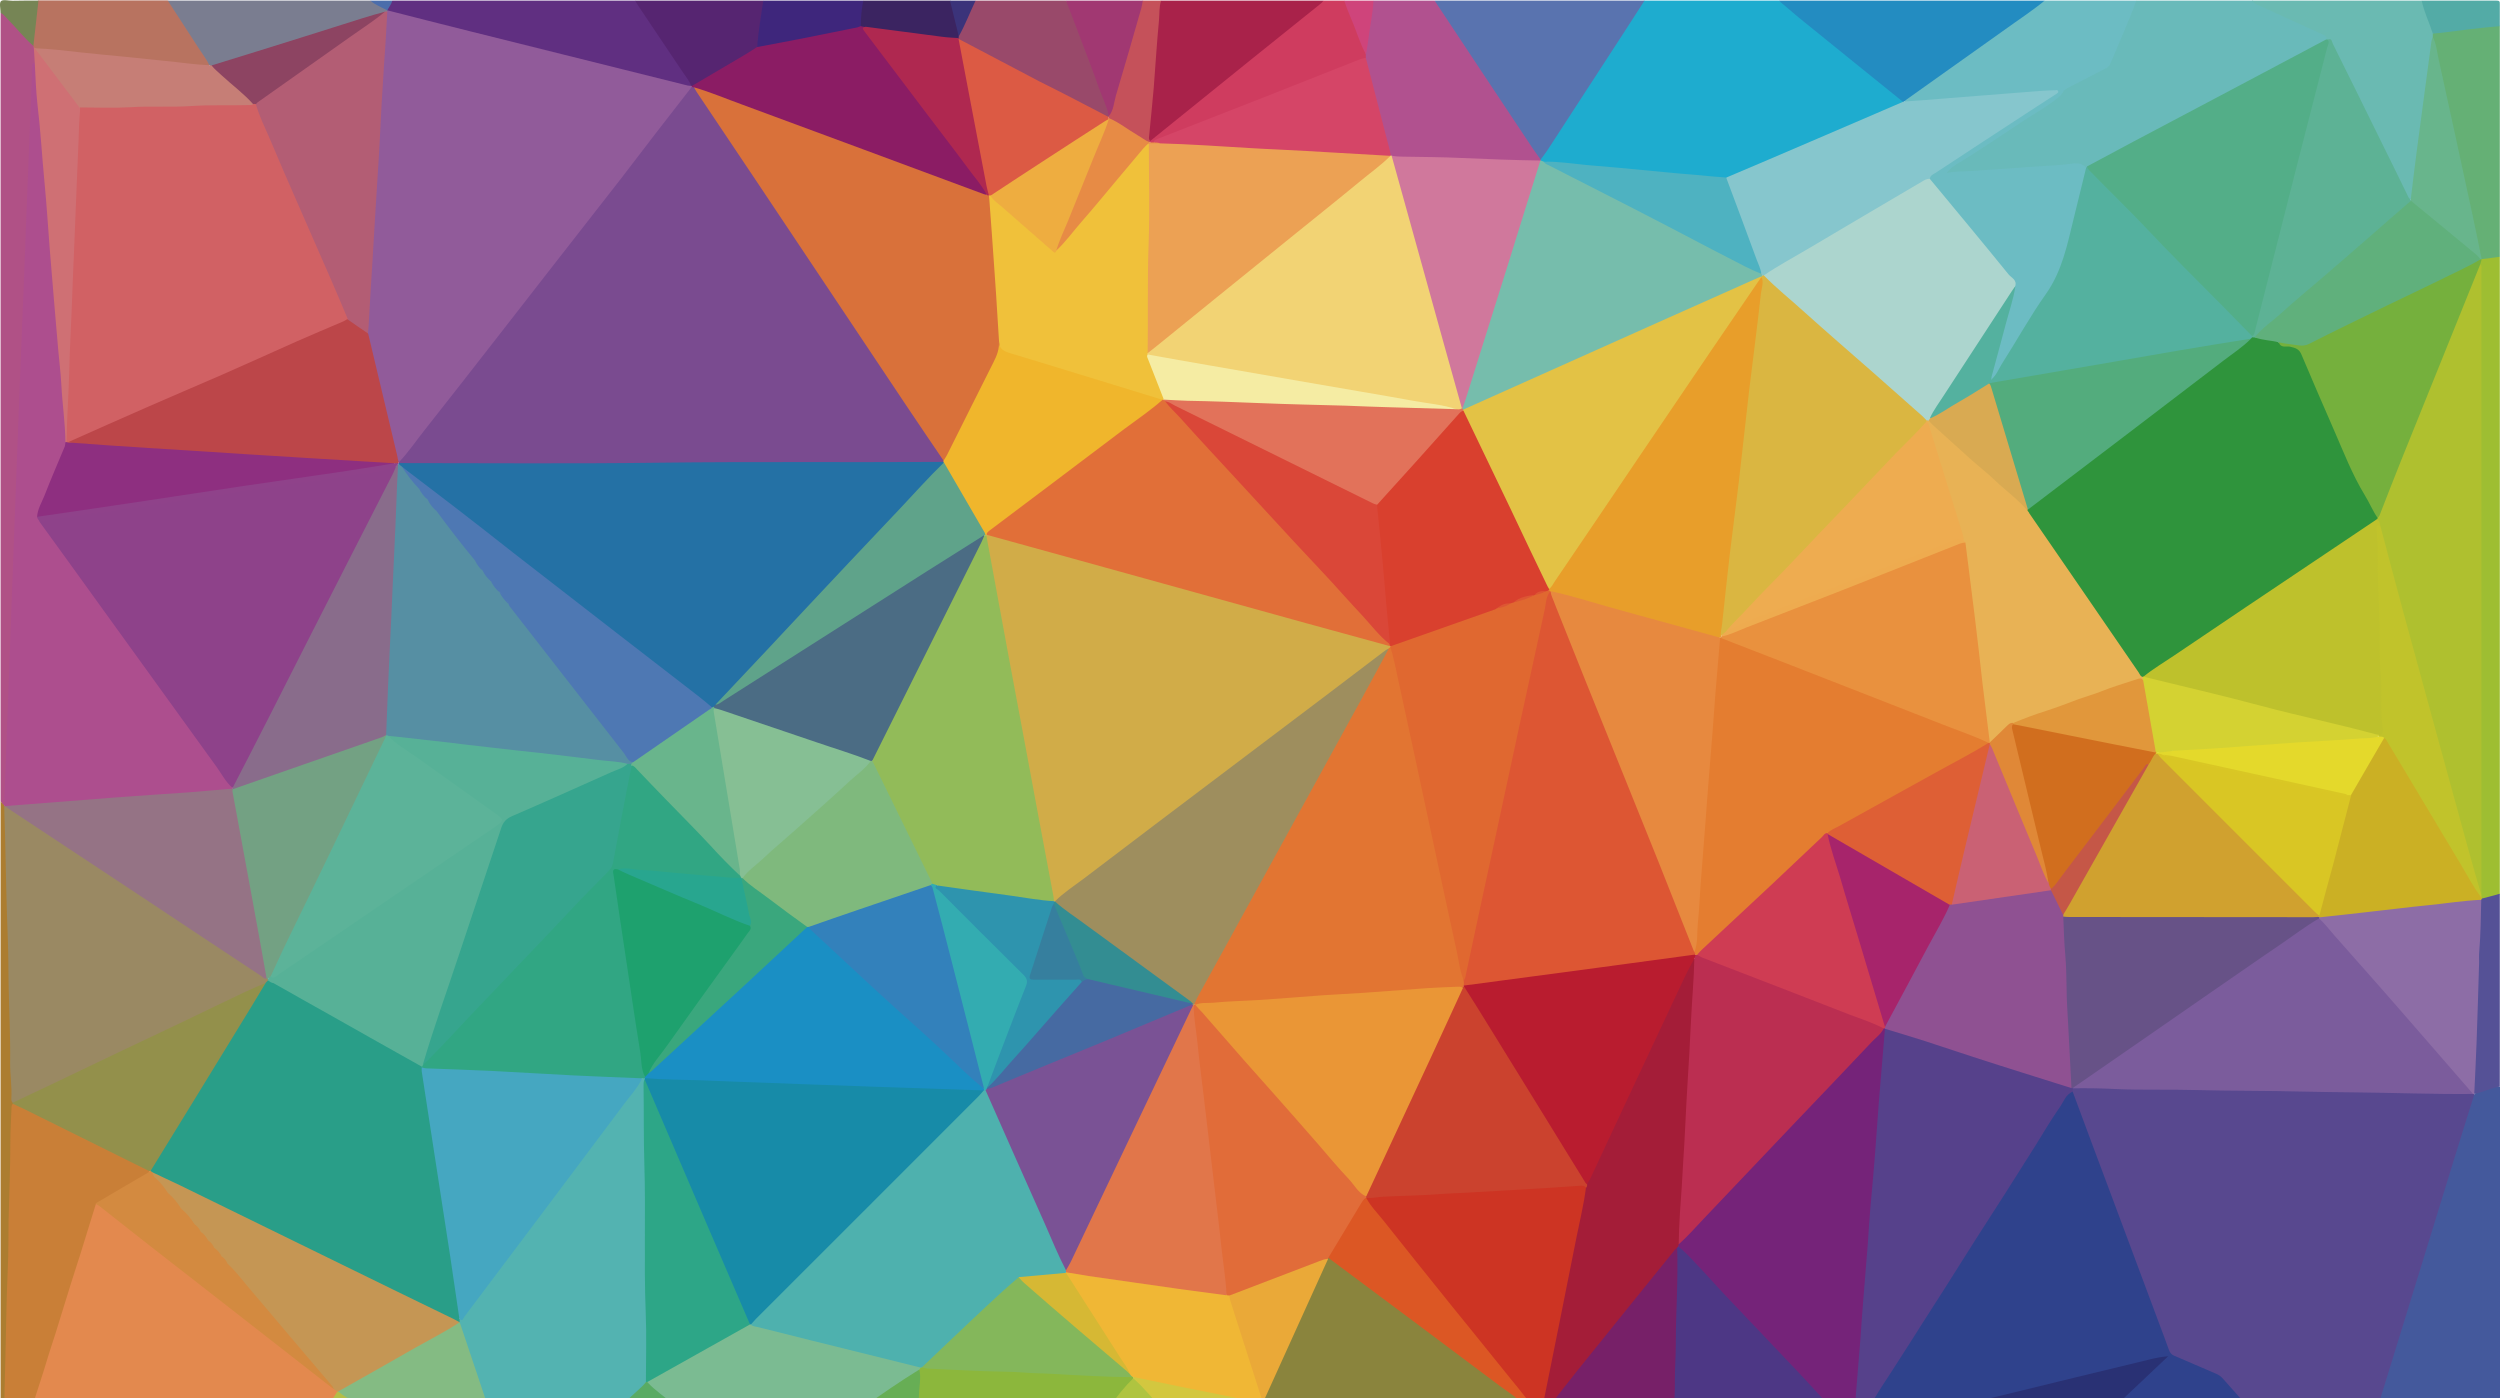 <?xml version="1.0" encoding="utf-8"?>
<!-- Generator: Adobe Illustrator 21.0.0, SVG Export Plug-In . SVG Version: 6.00 Build 0)  -->
<svg version="1.1" id="Layer_1" xmlns="http://www.w3.org/2000/svg" xmlns:xlink="http://www.w3.org/1999/xlink" x="0px" y="0px"
	 viewBox="0 0 1280 715.9" style="enable-background:new 0 0 1280 715.9;" xml:space="preserve">
<style type="text/css">
	.st0{fill:#58488F;}
	.st1{fill:#2F428C;}
	.st2{fill:#1EACCF;}
	.st3{fill:#56418B;}
	.st4{fill:#752379;}
	.st5{fill:#53B3B1;}
	.st6{fill:#E3894E;}
	.st7{fill:#6CBCC3;}
	.st8{fill:#69BABA;}
	.st9{fill:#A41D38;}
	.st10{fill:#CD3423;}
	.st11{fill:#44599C;}
	.st12{fill:#C97F37;}
	.st13{fill:#8A843D;}
	.st14{fill:#B1518F;}
	.st15{fill:#5973AF;}
	.st16{fill:#B05186;}
	.st17{fill:#7BBB92;}
	.st18{fill:#238CC1;}
	.st19{fill:#6ABAB2;}
	.st20{fill:#4D3785;}
	.st21{fill:#602F81;}
	.st22{fill:#9EBE32;}
	.st23{fill:#A9224A;}
	.st24{fill:#772068;}
	.st25{fill:#65B075;}
	.st26{fill:#DC5724;}
	.st27{fill:#99496A;}
	.st28{fill:#CF3C5F;}
	.st29{fill:#B87360;}
	.st30{fill:#7A7D90;}
	.st31{fill:#84BB83;}
	.st32{fill:#562571;}
	.st33{fill:#8CB73C;}
	.st34{fill:#A13872;}
	.st35{fill:#AC7D30;}
	.st36{fill:#555196;}
	.st37{fill:#293174;}
	.st38{fill:#C5515A;}
	.st39{fill:#3E267C;}
	.st40{fill:#3B2461;}
	.st41{fill:#53ABA6;}
	.st42{fill:#D3C73F;}
	.st43{fill:#768555;}
	.st44{fill:#67AE55;}
	.st45{fill:#CF447B;}
	.st46{fill:#AFC440;}
	.st47{fill:#59AB64;}
	.st48{fill:#3B337A;}
	.st49{fill:#B4BE47;}
	.st50{fill:#409965;}
	.st51{fill:#4B6DAB;}
	.st52{fill:#7B5C9C;}
	.st53{fill:#8D6DA6;}
	.st54{fill:#76BDAC;}
	.st55{fill:#86C6CD;}
	.st56{fill:#4EB2C1;}
	.st57{fill:#8F5192;}
	.st58{fill:#675287;}
	.st59{fill:#BB2E51;}
	.st60{fill:#CF3C53;}
	.st61{fill:#299E88;}
	.st62{fill:#178BA8;}
	.st63{fill:#31A683;}
	.st64{fill:#45A7C1;}
	.st65{fill:#2DA687;}
	.st66{fill:#C59654;}
	.st67{fill:#D38A40;}
	.st68{fill:#ACD5CE;}
	.st69{fill:#54B19F;}
	.st70{fill:#53AE88;}
	.st71{fill:#B91C2F;}
	.st72{fill:#CB422E;}
	.st73{fill:#93904B;}
	.st74{fill:#E16C39;}
	.st75{fill:#F0B735;}
	.st76{fill:#EAA938;}
	.st77{fill:#F2D374;}
	.st78{fill:#D0789C;}
	.st79{fill:#D54567;}
	.st80{fill:#AD4E8E;}
	.st81{fill:#CF7074;}
	.st82{fill:#4EB1AE;}
	.st83{fill:#5DB295;}
	.st84{fill:#68B58C;}
	.st85{fill:#915B9A;}
	.st86{fill:#AFC02F;}
	.st87{fill:#75B03D;}
	.st88{fill:#CBB024;}
	.st89{fill:#C1C32B;}
	.st90{fill:#DC5A44;}
	.st91{fill:#E78B45;}
	.st92{fill:#C67E76;}
	.st93{fill:#B35D74;}
	.st94{fill:#8D4462;}
	.st95{fill:#8B1C64;}
	.st96{fill:#84B75B;}
	.st97{fill:#9A8963;}
	.st98{fill:#AF2850;}
	.st99{fill:#DAB641;}
	.st100{fill:#E3C245;}
	.st101{fill:#E2725A;}
	.st102{fill:#D0A12F;}
	.st103{fill:#DE5F35;}
	.st104{fill:#A7246B;}
	.st105{fill:#CA6174;}
	.st106{fill:#C55747;}
	.st107{fill:#E47D30;}
	.st108{fill:#57B197;}
	.st109{fill:#1A8FC4;}
	.st110{fill:#36A58E;}
	.st111{fill:#1EA16E;}
	.st112{fill:#86BF94;}
	.st113{fill:#69B58C;}
	.st114{fill:#28A68F;}
	.st115{fill:#E8B255;}
	.st116{fill:#D9AA52;}
	.st117{fill:#2F943C;}
	.st118{fill:#53AC7D;}
	.st119{fill:#E27532;}
	.st120{fill:#DD5633;}
	.st121{fill:#EA9636;}
	.st122{fill:#E1764A;}
	.st123{fill:#D6B834;}
	.st124{fill:#ECA154;}
	.st125{fill:#F0C13A;}
	.st126{fill:#F5ECA3;}
	.st127{fill:#8E428A;}
	.st128{fill:#957385;}
	.st129{fill:#896C8B;}
	.st130{fill:#8E2F80;}
	.st131{fill:#8F428A;}
	.st132{fill:#D16164;}
	.st133{fill:#7A5295;}
	.st134{fill:#33ACB1;}
	.st135{fill:#60B07C;}
	.st136{fill:#7A4B90;}
	.st137{fill:#BC4649;}
	.st138{fill:#BEC12C;}
	.st139{fill:#D9C624;}
	.st140{fill:#E4D92B;}
	.st141{fill:#D4D232;}
	.st142{fill:#EEAD40;}
	.st143{fill:#D9713A;}
	.st144{fill:#73A183;}
	.st145{fill:#E89E2A;}
	.st146{fill:#EEAC50;}
	.st147{fill:#EEAB4F;}
	.st148{fill:#D9402E;}
	.st149{fill:#E16F38;}
	.st150{fill:#DA4738;}
	.st151{fill:#D16E1E;}
	.st152{fill:#E3D82B;}
	.st153{fill:#E9913E;}
	.st154{fill:#E08837;}
	.st155{fill:#E7893F;}
	.st156{fill:#568FA3;}
	.st157{fill:#5CB399;}
	.st158{fill:#7FB97D;}
	.st159{fill:#3381BB;}
	.st160{fill:#3AA77D;}
	.st161{fill:#4B6C84;}
	.st162{fill:#2471A5;}
	.st163{fill:#4E78B3;}
	.st164{fill:#E1973B;}
	.st165{fill:#D1AC48;}
	.st166{fill:#9E8E5E;}
	.st167{fill:#E06830;}
	.st168{fill:#F0B62C;}
	.st169{fill:#466AA2;}
	.st170{fill:#92BB59;}
	.st171{fill:#2E94AE;}
	.st172{fill:#D9C724;}
	.st173{fill:#5FA38A;}
	.st174{fill:#338D92;}
	.st175{fill:#367F9E;}
</style>
<g id="XMLID_375_">
	<path id="XMLID_967_" class="st0" d="M1217.5,720.1c-22.3,0-44.6,0-66.9,0c-4.3-1.6-6.4-5.5-9.2-8.7c-3.3-3.9-7-7-11.8-8.8
		c-5.2-1.9-10.1-4.5-15.2-6.6c-2.9-1.2-4.7-3.2-5.8-6.1c-10-27-20.1-54.1-30.1-81.1c-5.7-15.3-11.4-30.6-17.1-45.9
		c-0.5-1.5-1.1-2.9-1.1-4.5c0.1-0.8,0.4-1.4,1.1-1.9c6.3-1.3,12.6-0.9,19-0.5c1.1,0.1,2.3,0.3,3.4,0.3c22.5-0.4,45,0.5,67.4,0.8
		c16.6,0.2,33.3,0,49.9,0.7c12.9,0.5,25.8-0.2,38.7,0.6c8.4,0.5,16.8,0,25.2,0.9c0.4,0,0.8,0.1,1.1,0.2c0.3,0.1,0.6,0.4,0.8,0.7
		c0.7,1.5,0.1,2.8-0.3,4.2c-9.2,29.6-18.3,59.2-27.5,88.8c-6.5,21-13,42.1-19.5,63.2C1219.4,717.8,1218.8,719.2,1217.5,720.1z"/>
	<path id="XMLID_966_" class="st1" d="M1061.2,558.9c6.9,18.6,13.8,37.2,20.8,55.8c7.7,20.6,15.4,41.3,23.1,61.9
		c1.8,4.8,3.6,9.5,5.3,14.3c0.5,1.5,1.3,2.6,2.7,3.2c7.1,3,14.1,6.1,21.2,9.1c1.4,0.6,2.6,1.3,3.6,2.4c4.3,4.8,8.6,9.6,12.8,14.4
		c-22.5,0-45,0-67.5,0c-0.5-1.7,0.9-2.4,1.8-3.3c7.1-7.1,14.6-13.8,21.9-20.9c-27.5,6.7-54.9,13.3-82.3,20c-7,1.7-14.1,3.3-21.3,4.2
		c-15.2,0-30.4,0-45.6,0c-0.8-1.7,0.3-3,1-4.3c5.2-8.6,10.7-17.1,16.2-25.6c8.2-12.8,16.3-25.6,24.5-38.4c7-10.9,14-21.9,20.9-32.9
		c8.1-12.7,16.2-25.4,24.3-38.1c4.2-6.6,8.2-13.3,12.7-19.7C1058.1,559.8,1058.8,557.7,1061.2,558.9z"/>
	<path id="XMLID_965_" class="st2" d="M841.9,0.3c22.9,0,45.8,0,68.7,0c1.8,0.7,3.6,1.5,5.1,2.8c18.6,15.2,37.4,30.3,56.1,45.5
		c1.3,1,2.8,1.9,2.8,3.9c-0.8,1.6-2.4,2-3.8,2.5c-27.2,11.6-54.3,23.4-81.5,35c-2,0.9-4,1.7-6.2,1.9c-5.4-0.1-10.7-0.8-16.1-1.3
		c-6.1-0.5-12.2-1.1-18.3-1.6c-7.8-0.7-15.7-1.6-23.5-2.3c-4.7-0.5-9.5-0.9-14.2-1.2c-6.6-0.5-13.2-1.3-19.8-1.9
		c-1,0.1-1.8-0.2-2.4-1c-0.2-0.3-0.3-0.6-0.4-0.9c0-1.3,0.8-2.3,1.5-3.4c16-24.8,32.2-49.4,48.2-74.1C839.1,2.7,840.1,1.1,841.9,0.3
		z"/>
	<path id="XMLID_964_" class="st3" d="M1061.2,558.9c-3.6,1.5-4.6,5.2-6.6,8c-4.4,6.3-8.3,12.9-12.3,19.4c-5,8-10.1,15.9-15.1,23.9
		c-5.2,8.2-10.6,16.4-15.8,24.6c-5.2,8.1-10.2,16.3-15.4,24.4c-3.8,6-7.6,11.9-11.4,17.8c-5.2,8.2-10.4,16.4-15.7,24.6
		c-3.9,6.1-8.1,12-11.4,18.5c-2.5,0-5,0-7.5,0c-2-1.9-1.4-4.3-1.2-6.5c0.8-6.7,1-13.5,1.7-20.2c0.9-9.7,1.5-19.4,2.4-29.2
		c0.5-6.3,0.9-12.6,1.5-18.9c0.8-9.7,1.4-19.5,2.3-29.2c0.5-6,0.9-12,1.4-18c0.8-9.8,1.5-19.7,2.3-29.5c0.5-6.3,0.9-12.6,1.5-18.9
		c0.7-7.6,0.5-15.4,2.5-22.8c1.3-1.8,2.9-1.1,4.5-0.6c4.7,1.4,9.3,3,13.9,4.6c8.1,2.7,16.2,5.2,24.3,7.8c7.8,2.5,15.6,5,23.4,7.5
		c10,3.2,20.1,5.8,29.8,10c0.3,0.1,0.6,0.3,0.8,0.6c0.1,0.2,0.1,0.3,0.2,0.5C1061.2,557.8,1061.2,558.3,1061.2,558.9z"/>
	<path id="XMLID_963_" class="st4" d="M965.1,526.7c-1,12.4-2.1,24.8-3.1,37.2c-0.7,9.1-1.3,18.2-2,27.3c-0.7,9.2-1.6,18.4-2.4,27.6
		c-0.5,6.1-0.9,12.2-1.3,18.3c-0.8,9.9-1.6,19.8-2.4,29.7c-0.5,6-0.9,12-1.3,18c-0.8,9.8-1.6,19.6-2.4,29.4c-0.2,2-0.1,4-0.1,5.9
		c-4.4,0-8.7,0-13.1,0c-3.1-1.2-5.2-3.8-7.3-6.1c-8.5-9.4-17.4-18.5-26-27.8c-12-12.9-24.2-25.5-36-38.5c-2.9-3.1-6.4-5.7-8.6-9.4
		c-0.1-0.5-0.1-0.9,0-1.4c0.7-1.3,1.7-2.4,2.7-3.4c10-10,19.5-20.4,29.3-30.7c12.4-13,24.8-26,37.2-39.1
		c11.5-12.1,22.9-24.4,34.6-36.4c0.4-0.4,0.8-0.7,1.2-1c0.2-0.2,0.5-0.3,0.8-0.3C964.9,526.2,965.1,526.4,965.1,526.7z"/>
	<path id="XMLID_962_" class="st5" d="M317.7,720.1c-22.7,0-45.4,0-68.1,0c-1.1-0.9-1.7-2-2.1-3.3c-4-12.2-8.1-24.4-12.2-36.6
		c-0.3-1-0.4-2-0.7-3c-0.2-0.6-0.1-1.3,0.3-1.8c0.7-0.5,1.5-0.7,2.1-1.5c29.6-39.9,59.6-79.6,89.4-119.3c0.8-1.1,1.6-2.2,2.9-2.8
		c0.6,0,1,0.2,1.3,0.7c0.1,0.4,0.2,0.7,0.2,1.1c0.8,13.3-0.5,26.6,0.8,39.9c0.1,1.6,0.1,3.1,0.1,4.7c0,10.8,0.1,21.7,0,32.5
		c-0.4,23.5,1,47,0.7,70.5c0,1.8,0.1,3.5-0.3,5.3c-0.1,1.3-0.5,2.5-1.4,3.4C326.3,713.3,323,717.9,317.7,720.1z"/>
	<path id="XMLID_961_" class="st6" d="M167.1,720.1c-50.2,0-100.4,0-150.6,0c-0.8-0.9-0.6-1.9-0.3-3c1.8-6.3,3.8-12.5,5.7-18.8
		c2.8-9.1,5.7-18.2,8.6-27.4c2.7-8.6,5.5-17.2,8.2-25.9c2.6-8.3,5.2-16.7,7.8-25c0.4-1.4,0.7-2.8,1.9-3.8c2-1,3.4,0.4,4.7,1.5
		c16.9,13.2,33.7,26.4,50.6,39.6c19.8,15.5,39.6,31,59.4,46.5c2.8,2.2,5.2,4.7,8.3,6.5c0.8,0.5,1.4,1.2,1.7,2.2
		C172.5,716.2,170.3,718.5,167.1,720.1z"/>
	<path id="XMLID_960_" class="st7" d="M1046.9,0.3c15.6,0,31.2,0,46.9,0c1.1,1.4,0.5,2.8-0.1,4.1c-3.8,9.1-7.6,18.2-11.5,27.3
		c-1,2.3-2.6,3.9-4.8,5.1c-3,1.5-5.8,3.3-8.9,4.5c-9,3.5-15,11.3-23.1,16.2c-15.1,9.2-29.5,19.5-44.9,29c5.7,0.2,10.9-0.5,16.2-0.9
		c7.5-0.5,14.9-1.1,22.4-1.6c7.6-0.5,15.1-1,22.7-1.6c3.1-0.3,5.6,0.4,7,3.4c0.4,1.6,0,3.1-0.4,4.6c-3.7,14.5-7,29.1-10.7,43.6
		c-0.6,2.4-1.5,4.7-2.9,6.9c-10.6,17-21.1,33.9-31.6,50.9c-0.8,1.3-1.7,3.6-3.6,2.7c-1.8-0.9-0.8-3-0.3-4.6
		c3.8-13.3,6.8-26.8,11.1-40c0.3-1,0.7-2,0.5-3c0.2-2-1.2-3.3-2.3-4.6c-12.5-15.2-25.1-30.3-37.6-45.5c-1.4-1.7-3.3-3.2-3.5-5.7
		c0.4-2.2,2.2-3.2,3.9-4.2c19.2-12.4,38.2-25.1,57.4-37.5c0.6-0.4,1.3-0.6,1.8-1.5c-4.5-0.3-8.8,0.4-13,0.8
		c-10.2,0.8-20.5,1.5-30.7,2.4c-9.2,0.8-18.4,1.3-27.6,2.2c-1.4,0.1-2.7,0.3-3.9-0.5c-1.3-2.4,0.9-3.1,2.2-4
		c6-4.4,12.1-8.8,18.2-13.1c15.1-10.7,30.1-21.4,45.2-32.1C1042.8,2.1,1044.8,1.2,1046.9,0.3z"/>
	<path id="XMLID_959_" class="st8" d="M1068.1,85.9c-2-2.2-4.2-2.5-7.2-2.1c-6.3,0.9-12.8,1-19.2,1.5c-11.6,0.8-23.1,1.7-34.7,2.4
		c-3.2,0.2-6.3-0.1-10.2,0.9c2.2-3.1,4.6-4.3,6.8-5.6c10.4-6.4,20.6-13.3,30.8-20.1c5.4-3.7,11.2-6.7,16.4-10.7
		c2.1-1.6,4.3-2.8,5.6-5.3c0.5-1,1.7-1.5,2.7-2.1c6.1-3.1,12.2-6.3,18.3-9.4c1.2-0.6,2.4-1.2,3-2.6c4.5-10.8,9.4-21.5,13.4-32.5
		c19.8,0,39.6,0,59.4,0c12.2,4.4,23.7,10.4,35.5,15.7c1.8,0.8,3.8,1.6,3.2,4.2c-0.6,1.3-1.8,1.9-3,2.6
		c-25.2,13.4-50.4,26.8-75.6,40.1c-13.6,7.2-27.1,14.6-40.8,21.6c-0.9,0.5-1.8,1-2.8,1.3C1069,86,1068.5,86,1068.1,85.9z"/>
	<path id="XMLID_958_" class="st9" d="M859.5,637.1c-0.1,0.3-0.2,0.7-0.3,1c0.1,0.5,0.1,0.9-0.2,1.3c-16.3,21.1-33.3,41.5-50,62.3
		c-3.8,4.8-7.7,9.6-11.5,14.4c-1.2,1.6-2.6,3-4.4,3.9c-1,0-2.1,0-3.1,0c-1.7-1.8-0.8-3.8-0.4-5.6c2.5-12.4,4.9-24.8,7.4-37.2
		c4.6-22.9,9.1-45.8,13.8-68.6c0.3-0.8,0.8-1.5,0.9-2.4c7.9-17.5,16.3-34.8,24.5-52.3c6.5-13.8,13-27.6,19.5-41.5
		c3-6.5,6-13,9.2-19.4c0.6-1.3,1.2-3.5,3.5-1.6c0.8,1.7,0.6,3.5,0.5,5.2c-0.8,8.6-0.8,17.2-1.7,25.7c-0.4,4.4-0.4,8.9-0.6,13.4
		c-0.4,9.1-1,18.2-1.6,27.3c-0.7,12-1.4,24-2.2,36c-0.6,8.9-1.2,17.8-1.5,26.7C861.2,629.6,861.2,633.5,859.5,637.1z"/>
	<path id="XMLID_957_" class="st10" d="M812,608.2c-1.1,8.5-3.1,16.7-4.8,25.1c-5.6,28.3-11.3,56.6-17,84.9
		c-0.1,0.6-0.1,1.2-0.1,1.9c-1.9,0-3.7,0-5.6,0c-1.5-0.8-2.7-1.9-3.7-3.2c-26.2-32.7-52.6-65.4-78.8-98.1c-0.8-1-1.6-1.9-2.2-3
		c-0.8-1.3-1-2.6,0.7-3.4c2.3-0.6,4.7-1,7.1-1c9.9-0.2,19.7-0.9,29.5-1.5c12.6-0.8,25.2-1.2,37.8-2.3c4.3-0.4,8.7-0.3,13-0.6
		c6.8-0.5,13.7-0.8,20.5-1.1C810,605.9,811.7,605.9,812,608.2z"/>
	<path id="XMLID_956_" class="st11" d="M1217.5,720.1c4.6-14.8,9.1-29.6,13.7-44.4c8.4-27.4,16.9-54.8,25.3-82.2
		c3.4-11.1,6.9-22.2,10.4-33.3c2.7-2.8,10.3-5,13.1-3.8c0,53.7,0,107.5,0.1,161.2c0,2.1-0.4,2.6-2.6,2.6
		C1257.4,720.1,1237.5,720.1,1217.5,720.1z"/>
	<path id="XMLID_955_" class="st12" d="M49.1,616.4c-2.6,8.3-5.1,16.6-7.7,24.9c-1.7,5.5-3.6,11-5.3,16.6
		c-2.6,8.4-5.2,16.8-7.8,25.2c-1.2,3.9-2.6,7.7-3.7,11.5c-2.5,8.5-5.4,17-8.1,25.5c-4.8,0-9.6,0-14.4,0c-1.1-0.9-1-2.2-0.9-3.5
		c0.1-4.9-0.3-9.8,0.3-14.6c0.1-0.7,0-1.5,0-2.2c-0.3-14.9,0.4-29.7,0.7-44.6c0.2-8.5-0.1-17.1,0.5-25.5c0.7-8.6,0-17.3,0.6-25.9
		c0.7-8.5,0-17.1,0.6-25.5c0.3-4.3-0.2-8.7,1.3-12.9c0.9-1,1.9-1,3.1-0.7c1,0.3,1.9,0.7,2.9,1.2c20.2,10.3,40.8,19.8,61,30.2
		c1.6,0.8,3.5,1.4,4.4,3.2c0.2,1.2-0.4,2-1.4,2.5c-8.4,4.7-16.5,9.8-25,14.3C49.9,616.2,49.4,616.2,49.1,616.4z"/>
	<path id="XMLID_954_" class="st13" d="M781.3,720.1c-34.2,0-68.3,0-102.5,0c-5.2-0.8-10.5-0.2-15.7-0.5c-5.1-0.3-10.3-0.2-15.5-0.5
		c-0.4,0-0.7-0.1-1-0.3c-0.3-0.2-0.5-0.5-0.6-0.8c1.1-5.7,4.1-10.6,6.4-15.8c8-17.6,15.9-35.2,23.9-52.9c0.8-1.8,1.9-3.5,2.9-5.1
		c0.2-0.3,0.4-0.4,0.7-0.6c2-0.3,3.3,1.1,4.6,2.2c14.6,10.9,29.1,21.9,43.7,32.7c16.7,12.4,33.3,24.9,50,37.4
		C779.6,717,781.8,717.6,781.3,720.1z"/>
	<path id="XMLID_953_" class="st14" d="M788.8,81.7c0,0.2,0,0.3,0.1,0.5c-0.1,0.2-0.3,0.3-0.4,0.5c-1.3,0.9-2.7,0.8-4.2,0.9
		c-11.5,0.1-23-0.5-34.5-1.2c-0.8-0.1-1.7-0.1-2.5-0.1c-10.2,0.4-20.3-1-30.5-0.7c-1.4,0-2.7-0.2-3.9-1c-0.4-0.1-0.7-0.3-1-0.5
		c-2.3-2.8-2.5-6.4-3.3-9.6c-3.3-12.3-6.3-24.6-9.6-36.8c-0.3-1.3-0.7-2.6-0.5-4c-0.1-0.7-0.3-1.4-0.2-2.1
		c0.9-7.3,1.9-14.6,3.1-21.8c0.3-1.9,0.2-4,1.8-5.5c10.4,0,20.8,0,31.2,0c1.6,0.7,2.7,1.8,3.6,3.3C754.4,28.5,771,53.2,787.4,78
		C788.2,79.1,789,80.2,788.8,81.7z"/>
	<path id="XMLID_952_" class="st15" d="M788.8,81.7c-1.4-2-2.9-4-4.3-6.1c-16.7-25.1-33.4-50.2-50-75.3c35.8,0,71.6,0,107.5,0
		c-6.6,10.3-13.3,20.6-20,30.9c-9.9,15.2-19.8,30.5-29.7,45.7C791.2,78.5,790,80.1,788.8,81.7z"/>
	<path id="XMLID_951_" class="st16" d="M0.3,410.2c0-134.5,0-269.1,0-403.6c1.3-0.6,2.2,0.3,3,1.1c5.2,5,10.1,10.4,14.7,16
		c0.1,0.3,0.1,0.7,0.1,1c-0.1,2.7,1.8,5.4,0.3,8.1c-1,1.4-0.9,3-0.9,4.5c-0.1,4.8-0.1,9.6-0.1,14.3c0,8.6-0.6,17.2-0.9,25.9
		c-0.3,11.5-0.8,23-1.3,34.6c-0.4,10.2-0.8,20.3-1.2,30.5c-0.5,11.5-0.9,23-1.3,34.6c-0.4,9.9-0.8,19.7-1.2,29.6
		c-0.4,11.6-0.9,23.3-1.3,34.9c-0.3,9.7-0.8,19.3-1.1,29c-0.4,11.9-0.9,23.9-1.3,35.8c-0.4,10.2-0.8,20.3-1.2,30.5
		c-0.5,11.5-0.9,23-1.3,34.6c-0.4,10.1-1,20.1-1.1,30.2c0,3.3-0.4,6.6-1.2,9.8C0.9,413.5,1,411,0.3,410.2z"/>
	<path id="XMLID_950_" class="st17" d="M442.7,720.1c-32.3,0-64.6,0-96.8,0c-5.5-2.1-9.3-6.6-13.8-10.1c-0.7-0.6-1.1-1.5-0.9-2.5
		c0.3-1.2,1.2-1.9,2.2-2.5c15.9-8.9,32-17.8,48-26.6c0.8-0.4,1.7-0.9,2.6-1c0.3,0,0.7,0,1,0.1c11.6,2.3,23,5.5,34.5,8.4
		c15.7,3.9,31.4,7.8,47.1,11.8c1.7,0.4,3.5,0.6,4.8,2c0.5,0.6,0.3,1.3,0,1.9c-7,5.3-14.5,10-21.8,15.1
		C447.4,718.1,445.2,719.4,442.7,720.1z"/>
	<path id="XMLID_949_" class="st18" d="M1046.9,0.3c-6.6,5.4-13.7,10-20.6,15c-16.8,12-33.7,24-50.5,35.9c-0.3,0.2-0.6,0.6-0.9,0.9
		c-0.1,0.2-0.3,0.3-0.5,0.1c-17.8-14.4-35.6-28.7-53.3-43.1c-3.5-2.9-6.9-5.8-10.4-8.8C956.1,0.3,1001.5,0.3,1046.9,0.3z"/>
	<path id="XMLID_948_" class="st19" d="M1191.2,20.2c0.1-1.5-0.8-2.1-2.1-2.6c-10.4-4.7-20.8-9.4-31.1-14.2c-1.7-0.8-3.8-1.3-5-3.1
		c29,0,57.9,0,86.9,0c1.4,1.1,1.9,2.7,2.4,4.3c1.4,4.2,3.4,8.3,4.1,12.7c0.1,0.7,0.2,1.4,0,2.1c-1.3,6.4-1.8,12.9-2.6,19.4
		c-0.9,7.3-2,14.6-2.9,21.9c-1.5,12-3.2,24.1-4.7,36.1c-0.2,1.7-0.5,3.3-1.1,4.8c-0.9,1.2-1.8,0.7-2.6-0.1c-0.6-0.6-0.9-1.4-1.3-2.1
		c-12.7-25.1-24.8-50.6-37.5-75.7c-0.5-1-0.7-2.2-2-2.7C1191.5,20.8,1191.3,20.5,1191.2,20.2z"/>
	<path id="XMLID_947_" class="st20" d="M858.7,638.8c0.2-0.2,0.3-0.4,0.5-0.6c3.5,2.6,6.4,5.9,9.4,9.1c4.7,4.8,9.1,9.9,13.7,14.8
		c12,12.7,24,25.3,36,37.9c6.3,6.6,12.4,13.4,18.6,20.1c-26.7,0-53.3,0-80,0c-1.1-1-1.4-2.3-1.1-3.7c0.5-2.3,0.4-4.6,0.4-6.8
		c-0.3-14.4,0.7-28.9,0.8-43.3c0.1-7.4,0.3-14.7,0.4-22.1C857.5,642.3,857.9,640.5,858.7,638.8z"/>
	<path id="XMLID_946_" class="st21" d="M200.9,0.3c41.4,0,82.9,0,124.3,0c1.3,0.7,2.3,1.7,3.2,2.9c8.3,12,16.3,24.2,24.4,36.3
		c1,1.4,2.7,2.9,0.9,5c-1.7,0.8-3.3,0.1-4.9-0.3c-23.9-5.9-47.7-12-71.7-17.8c-24.9-6-49.8-12.4-74.7-18.6c-1.3-0.3-2.6-0.6-3.7-1.5
		c-0.3-0.2-0.5-0.5-0.6-0.8C197.6,3,199.1,1.6,200.9,0.3z"/>
	<path id="XMLID_945_" class="st22" d="M1279.9,131.5c0,108.7,0,217.4,0,326.2c-2.7,2.7-5.8,3.8-9.6,2.7c-0.3-0.3-0.5-0.6-0.6-1
		c-0.1-0.6-0.1-1.2-0.1-1.8c-1-104.5-0.1-208.9-0.5-313.4c0-2.7,0.7-5.4,0.2-8.1c-0.4-1.2-0.1-2.3,0.5-3.4c0.2-0.3,0.5-0.6,0.8-0.8
		C1273.7,131,1276.7,129.3,1279.9,131.5z"/>
	<path id="XMLID_944_" class="st23" d="M594.5,0.3c27.7,0,55.4,0,83.1,0c0.5,2.1-1.3,2.9-2.5,3.9c-10.8,8.8-21.7,17.5-32.5,26.3
		c-15.2,12.3-30.4,24.6-45.6,36.9c-1.9,1.6-4,3-6,4.4c-1,0.7-2,1.2-3.1,0.2c-1.4-3.5-0.3-7,0-10.4c0.5-6.2,1-12.4,1.6-18.6
		c0.8-9.3,1.5-18.6,2.4-27.9c0.3-3.6,0.6-7.2,0.8-10.9C592.7,2.6,592.9,1.1,594.5,0.3z"/>
	<path id="XMLID_943_" class="st24" d="M858.7,638.8c0.6,16.5-0.7,33.1-0.7,49.6c0,4.6-0.3,9.3-0.4,14c-0.2,5.9,0.2,11.9-0.7,17.7
		c-21.2,0-42.5,0-63.7,0c4.7-6,9.4-12.1,14.2-18.1c16.7-20.8,33.5-41.5,50.2-62.2C858,639.4,858.4,639.1,858.7,638.8z"/>
	<path id="XMLID_942_" class="st25" d="M1279.9,131.5c-3.1,0.4-6.3,0.8-9.4,1.2c-2.2-2.1-2.3-5-2.9-7.7c-7-33.1-14.3-66.1-21.4-99.2
		c-0.5-2.3-0.2-4.5-0.6-6.8c0-0.6,0-1.2,0-1.8c2.8-2.5,6.4-2,9.7-2.4c6.7-1,13.5-1.6,20.3-2.5c1.6-0.2,3.1-0.2,4.3,1.1
		C1279.9,52.8,1279.9,92.2,1279.9,131.5z"/>
	<path id="XMLID_941_" class="st26" d="M781.3,720.1c-4-4.1-8.8-7.1-13.4-10.5c-29.2-21.9-58.5-43.8-87.8-65.6
		c-0.8-1.3,0.1-2.4,0.7-3.5c4.9-8.6,10.3-16.8,15.4-25.3c0.6-1.1,1.4-2.1,2.9-2.1c0.1,0.1,0.3,0.1,0.4,0.2c2.3,4.4,5.8,7.8,8.8,11.6
		c11.4,14.4,22.9,28.7,34.4,43c9.1,11.3,18.3,22.5,27.4,33.9c4.8,6.1,10,11.9,14.4,18.4C783.4,720.1,782.4,720.1,781.3,720.1z"/>
	<path id="XMLID_940_" class="st27" d="M499.5,0.3c15.4,0,30.8,0,46.2,0c1.4,0.7,2.3,1.7,2.8,3.2c6.2,17.2,12.8,34.3,19.1,51.4
		c0.5,1.4,0.8,2.8,0.5,4.3c-0.1,0.3-0.3,0.6-0.6,0.8c-1.4,0.7-2.7,0-3.8-0.6C540.5,47,517,34.9,493.8,22.5c-1.3-0.7-2.6-1.4-3.4-2.7
		c-0.2-0.5-0.3-0.9-0.2-1.4c1.9-5.1,4.4-10,6.6-15C497.3,2,498.2,1,499.5,0.3z"/>
	<path id="XMLID_939_" class="st28" d="M588.9,72.2c16.8-13.6,33.6-27.1,50.4-40.7c12.4-10,24.8-19.9,37.1-29.8
		c0.5-0.4,0.8-0.9,1.2-1.4c3.5,0,7.1,0,10.6,0c1.3,0.6,1.9,1.7,2.4,3c2.4,6.4,5.1,12.7,7.5,19c0.7,1.8,0.4,3.7,1.2,5.4
		c0,0.6,0,1.2,0,1.9c-1.2,1.7-3,2.1-4.8,2.8c-24.5,9.7-49,19.3-73.5,28.9c-9.3,3.6-18.5,7.6-28,10.7c-0.8,0.3-1.5,0.8-2.2,1.2
		c-0.7,0.2-1.3,0.2-1.9-0.2C588.7,72.8,588.7,72.5,588.9,72.2z"/>
	<path id="XMLID_938_" class="st29" d="M17.2,24.1c-0.1-0.2-0.1-0.4-0.1-0.6c-0.7-1.3-0.8-2.7-0.8-4.2c0.3-5.1,1.1-10.2,1.4-15.3
		c0.1-1.5,0.7-2.8,1.9-3.8c22.1,0,44.2,0,66.2,0c1.4,0.7,2.5,1.8,3.4,3.2c5.7,8.6,11.2,17.3,17,25.8c1,1.4,2.6,3.1,0.4,4.9
		c-3.4,1.1-6.8,0.1-10.2-0.3c-16.8-2-33.6-3.4-50.3-5.3c-8.7-1-17.5-1.6-26.2-2.9c-0.5-0.1-1-0.2-1.5-0.4
		C17.8,25.1,17.5,24.6,17.2,24.1z"/>
	<path id="XMLID_937_" class="st30" d="M107.2,33.4c-1.5-3.2-3.7-5.9-5.6-8.9C96.4,16.4,91.1,8.4,85.9,0.3c34.6,0,69.1,0,103.7,0
		c2.2,0.9,4.5,1.3,6.5,2.6c1,0.6,1.9,1.1,2.2,2.4l0.1,0c0.2,0.3,0.2,0.6,0,0.9c-0.4,0.4-0.8,0.6-1.3,0.7c-7.1,2.5-14.4,4.7-21.6,7
		c-7.6,2.4-15.3,4.7-22.9,7.1c-7.2,2.3-14.4,4.7-21.7,6.7c-7.5,2.1-14.7,5.2-22.4,6.6C108,34.1,107.5,33.8,107.2,33.4z"/>
	<path id="XMLID_936_" class="st31" d="M235.3,676.8c4.7,14,9.4,28,14.1,42c0.1,0.4,0.1,0.8,0.1,1.2c-21.7,0-43.3,0-65,0
		c-3.2-1.1-6.3-2.5-9.1-4.5c-1.1-0.8-2.4-1.4-2.4-3c0-1.7,1.3-2.3,2.5-2.9c19-10.7,37.9-21.5,56.9-32.1c0.6-0.4,1.3-0.7,2-0.8
		C234.7,676.8,235,676.8,235.3,676.8z"/>
	<path id="XMLID_935_" class="st32" d="M353.9,44c-0.9-2.6-2.7-4.6-4.2-6.9c-7.6-11.4-15.3-22.8-22.9-34.1c-0.6-0.9-1.1-1.8-1.6-2.7
		c21.9,0,43.7,0,65.6,0c1.3,1.6,0.8,3.4,0.6,5.1c-0.9,6-1.5,12.1-2.7,18.1c-0.3,1.7-1.7,2.5-3,3.4c-8.9,5.5-18,10.7-27.1,16.1
		c-1.3,0.8-2.6,1.8-4.3,1.4C354.2,44.2,354,44.1,353.9,44z"/>
	<path id="XMLID_934_" class="st33" d="M470.7,701.2c0.3-0.4,0.5-0.7,0.8-1.1c0.2-0.3,0.6-0.6,1-0.7c9.4-0.3,18.8,0.5,28.3,1.1
		c5.2,0.3,10.4,0.4,15.5,0.6c11.6,0.3,23.2,1.1,34.8,1.6c9.2,0.3,18.4,0.4,27.6,1.5c0.4,0,0.7,0.1,1,0.2c0.3,0.2,0.5,0.4,0.7,0.7
		c0.1,0.3,0.2,0.7,0,0.9c-3.6,5-7.1,10.2-12.1,14.1c-32.7,0-65.4,0-98.1,0c-0.8-0.7-1.4-1.7-1.2-2.7
		C469.9,712,468.7,706.5,470.7,701.2z"/>
	<path id="XMLID_933_" class="st34" d="M567.7,59.5c-0.9-5-3.3-9.5-5-14.3c-2.9-8.4-6.2-16.7-9.3-25c-2.5-6.7-5.1-13.3-7.6-19.9
		c13.1,0,26.2,0,39.4,0c1.5,1.8,0.6,3.6,0.1,5.3c-4,14.5-8.4,29-12.5,43.4c-0.7,2.5-1.3,5-2.1,7.5C570.1,57.9,569.8,59.7,567.7,59.5
		z"/>
	<path id="XMLID_932_" class="st35" d="M0.3,410.2c0.6,0.7,0.9,1.6,1.8,2c0.4,0.2,0.6,0.5,0.8,0.9C4,418.6,4,424.3,4,429.8
		c0,14.3,0.7,28.7,0.9,43c0.1,8.4-0.1,16.8,0.6,25.2c0.7,8.4,0,16.8,0.6,25.2c0.7,8.5,0.2,17,0.6,25.5C7,553.8,7.6,558.9,7,564
		c0,0.4-0.2,0.8-0.4,1.1c-0.6,0.6-0.7,1.3-0.7,2c-0.2,5.9-0.6,11.8-0.6,17.7c0,13.3-0.6,26.6-0.9,39.9C4.3,632.9,4.4,641,4,649.1
		c-0.8,17.5-0.9,35.1-1.4,52.7c-0.2,6.1-0.3,12.2-0.4,18.4c-1,0-2.4,0.4-1.9-1.6c0.1-0.4,0-0.8,0-1.2C0.3,614.9,0.3,512.6,0.3,410.2
		z"/>
	<path id="XMLID_931_" class="st36" d="M1270.6,460.1c3.1-0.8,6.2-1.6,9.3-2.5c0,32.9,0,65.8,0,98.7c-4.5,0.7-8.6,3-13.1,3.8l0,0
		c-1.9-2.5-1.3-5.3-1.1-8.1c0.1-1.1,0.4-2.2,0.4-3.4c-0.3-9,0.6-18.1,0.8-27.1c0.3-11.4,0.6-22.8,1.3-34.2
		c0.5-7.8-0.1-15.6,1.1-23.3c0.2-1,0.1-2.1,0.6-3C1270,460.7,1270.3,460.4,1270.6,460.1z"/>
	<path id="XMLID_930_" class="st37" d="M1003.1,720.1c7-2.5,14.4-3.8,21.6-5.6c25.2-6.2,50.4-12.3,75.7-18.4
		c3.1-0.8,6.2-1.4,9.7-1.7c-9,8.5-18,17.1-27.1,25.6C1056.5,720.1,1029.8,720.1,1003.1,720.1z"/>
	<path id="XMLID_929_" class="st38" d="M567.7,59.5c2.5-3,2.6-6.9,3.6-10.4c4.5-15,8.8-30.1,13.1-45.1c0.3-1.2,0.5-2.4,0.7-3.7
		c3.1,0,6.2,0,9.4,0c-1.1,3.3-0.8,6.8-1.1,10.1c-1.1,11.5-1.8,23.1-2.7,34.7c-0.7,8.3-1.6,16.7-2.4,25c-0.1,0.7,0,1.5,0.5,2
		c0,0.2,0,0.4,0,0.6c-0.7,0.7-1.6,0.5-2.3,0.1c-6.4-3.9-13-7.4-18.8-12.1c-0.2-0.3-0.2-0.6-0.1-0.9
		C567.6,59.8,567.6,59.6,567.7,59.5z"/>
	<path id="XMLID_928_" class="st39" d="M387.7,24.1c0.5-8,2-15.9,3.1-23.8c17.1,0,34.2,0,51.2,0c1.1,1.1,0.7,2.5,0.7,3.8
		c-0.1,3.2-0.4,6.3-1.3,9.4c-0.9,1.5-2.4,2-3.9,2.3c-15.3,3-30.5,6.2-45.8,9.1C390.3,25.1,388.8,25.4,387.7,24.1z"/>
	<path id="XMLID_927_" class="st40" d="M440.7,13.3c0.1-4.4,0.4-8.7,1.3-13c14.8,0,29.6,0,44.4,0c0.8,0.5,1.7,1,1.9,2
		c1.1,5.4,3.6,10.6,2.6,16.3c0,0.3-0.1,0.7-0.1,1c-0.1,0.2-0.2,0.3-0.3,0.5c-3,1.8-6.1,0.3-9.1,0c-11.1-1.3-22.2-2.8-33.3-4.1
		c-1.6-0.2-3.1-0.6-4.6-0.8C442.5,14.6,441.3,14.4,440.7,13.3z"/>
	<path id="XMLID_926_" class="st41" d="M1279.9,13.4c-10,0.8-20,2.1-30,3.4c-1.4,0.2-2.9,0.2-4.3,0.4c-1.8-5.7-4.5-11-5.7-16.9
		c12.7,0,25.4,0,38.1,0c1.6,0,2,0.3,1.9,1.9C1279.9,5.9,1279.9,9.7,1279.9,13.4z"/>
	<path id="XMLID_925_" class="st42" d="M580.2,705.7c0-0.2,0-0.4,0-0.6c1.4-1.5,3.2-0.8,4.7-0.5c19.4,3.7,38.6,8.2,58,11.8
		c1.3,0.3,2.6,0.6,3.6,1.7c0.2,0.1,0.3,0.1,0.5,0.2c0.6,0.6,0.5,1.1,0,1.7c-17.7,0-35.4,0-53.1,0c-2.1-0.9-3.7-2.2-5.2-3.9
		c-2.3-2.7-4.6-5.3-7.2-7.8C580.8,707.7,580.1,706.9,580.2,705.7z"/>
	<path id="XMLID_924_" class="st43" d="M19.7,0.3c-0.9,7.7-1.7,15.5-2.6,23.2c-4.8-4.1-8.6-9.1-13-13.5C2.9,8.8,1.9,7.3,0.3,6.6
		c0-2.1-0.8-5,0.2-6s3.9-0.2,6-0.2C10.9,0.3,15.3,0.3,19.7,0.3z"/>
	<path id="XMLID_923_" class="st44" d="M470.7,701.2c1,4.4-0.1,8.7-0.2,13.1c0,1.9-0.4,3.9-0.4,5.8c-9.2,0-18.3,0-27.5,0
		C451.8,713.5,461.1,707.1,470.7,701.2z"/>
	<path id="XMLID_922_" class="st45" d="M699.4,27.8c-3.2-5.6-4.8-11.8-7.4-17.7c-1.4-3.2-2.6-6.5-3.8-9.8c5,0,10,0,15,0
		c-0.3,6.9-1.9,13.6-2.7,20.5C700.2,23.1,699.8,25.5,699.4,27.8z"/>
	<path id="XMLID_921_" class="st46" d="M580.2,705.7c5.1,4.3,9.1,9.6,13.7,14.4c-8.5,0-17.1,0-25.6,0
		C571.8,715,575.7,710.1,580.2,705.7z"/>
	<path id="XMLID_920_" class="st47" d="M331.4,707.6c3.9,4.3,8.8,7.4,13.1,11.2c0.5,0.4,0.9,0.9,1.3,1.3c-9.4,0-18.7,0-28.1,0
		c3.2-3,6.4-6.1,9.7-9c1.2-1.1,2.4-2.2,3.4-3.6C331,707.3,331.2,707.3,331.4,707.6z"/>
	<path id="XMLID_919_" class="st48" d="M490.9,18.6c-1.5-6.1-3-12.2-4.5-18.3c4.4,0,8.7,0,13.1,0C496.6,6.4,494.2,12.7,490.9,18.6z"
		/>
	<path id="XMLID_918_" class="st49" d="M173.2,712.5c2.7,2.3,5.8,3.9,8.8,5.5c1,0.5,2.1,0.9,2.6,2.1c-5.8,0-11.7,0-17.5,0
		c2-2.4,4-4.7,5.5-7.5C172.8,712.4,173,712.3,173.2,712.5z"/>
	<path id="XMLID_917_" class="st50" d="M647,720.1c0-0.6,0-1.2,0-1.7c10.3,0.4,20.5,0.8,30.8,1.3c0.4,0,0.7,0.3,1.1,0.5
		C668.2,720.1,657.6,720.1,647,720.1z"/>
	<path id="XMLID_916_" class="st51" d="M198.3,5.3c-2.9-1.6-6.1-2.7-8.7-5c3.7,0,7.5,0,11.2,0C200.5,2.2,199.1,3.6,198.3,5.3z"/>
	<path id="XMLID_915_" class="st52" d="M1266.2,560.1c-20.1,0.2-40.2-0.6-60.2-0.8c-8.8-0.1-17.7-0.2-26.5-0.4
		c-18.5-0.5-37-0.3-55.5-0.8c-13.5-0.4-27.1,0.1-40.6-0.5c-7.4-0.4-14.7-0.5-22.1-0.4l0-0.1c-0.3-2,1.5-2.6,2.7-3.4
		c10.6-7.4,21.2-14.7,31.8-22c28.8-19.9,57.6-39.8,86.5-59.6c1.6-1.1,3.1-2.4,5.2-2.6c1.5,0.2,2.3,1.3,3.2,2.3
		c17.8,20.3,35.7,40.6,53.5,61c6.5,7.4,13,14.9,19.5,22.3C1264.9,556.5,1266.3,557.9,1266.2,560.1z"/>
	<path id="XMLID_914_" class="st53" d="M1266.2,560.1c-7.5-8.6-14.9-17.2-22.4-25.8c-8.2-9.4-16.3-18.8-24.5-28.1
		c-8.1-9.2-16.2-18.3-24.3-27.5c-2.5-2.9-4.8-5.9-7.7-8.5c0-0.4,0.1-0.8,0.4-1c3.6-1.9,7.7-1.6,11.6-2c12.7-1.5,25.3-2.9,38-4.3
		c9.5-1.1,19-2,28.4-3.2c1.6-0.2,3.4-0.3,4.7,1.1c-0.2,8.7-0.3,17.4-1,26.1c-0.2,2-0.1,3.9-0.1,5.9c-0.4,13.7-0.8,27.4-1.3,41.1
		c-0.3,8.8-0.8,17.6-1.2,26.4C1266.6,560.1,1266.4,560.1,1266.2,560.1z"/>
	<path id="XMLID_913_" class="st54" d="M788.9,82.2c0.6,0.2,1.2,0.4,1.8,0.7c12.4,4.3,23.5,11.4,35.2,17.3
		c11.7,5.8,23.3,11.9,34.9,18c12.7,6.6,25.4,13.3,38.3,19.7c1.1,0.6,2.1,1.3,3,2.1c0.2,0.3,0.3,0.6,0.3,0.9c0,0.3-0.1,0.6-0.3,0.9
		c-4.7,3.7-10.5,5.5-15.9,7.9c-29.4,13.2-58.9,26.3-88.3,39.5c-15,6.7-30,13.5-45,20.1c-1.1,0.5-2.3,1.1-3.6,0.8
		c-0.5-0.2-0.8-0.6-1-1c0-4.2,1.7-7.9,2.9-11.7c11.4-36.4,22.8-72.8,34.2-109.2c0.7-2.1,0.9-4.6,3.2-5.8
		C788.7,82.2,788.8,82.2,788.9,82.2z"/>
	<path id="XMLID_912_" class="st55" d="M902.1,141c0-0.3-0.1-0.5-0.1-0.8c-1.4-1.4-2.2-3.2-2.9-5c-4.8-13-9.8-26-14.6-39
		c-0.6-1.6-1.9-3.4-0.6-5.3c14.6-6.2,29.2-12.4,43.8-18.7c10.9-4.7,21.9-9.4,32.8-14.1c4.6-2,9.3-4,13.9-6c0.2,0,0.3-0.1,0.5-0.1
		c7-0.5,14-1,21-1.6c6.3-0.5,12.6-1,18.9-1.5c10.2-0.8,20.4-1.6,30.6-2.4c2.3-0.2,4.6-0.2,6.8-0.3c0.6,0,1.3-0.3,1.6,0.5
		c0.2,0.7-0.5,1.1-1,1.4c-4.3,2.8-8.5,5.5-12.8,8.3c-16.3,10.7-32.7,21.3-49,32.1c-1.2,0.8-2.7,1.2-2.9,3c-0.5,0.9-1.3,1.3-2.1,1.8
		c-26.3,15.4-52.6,31-79,46.4c-1.2,0.7-2.3,1.4-3.7,1.7C902.9,141.5,902.4,141.4,902.1,141z"/>
	<path id="XMLID_911_" class="st56" d="M883.8,90.9c5.2,14,10.5,28,15.6,42c0.9,2.4,2.1,4.7,2.4,7.3c-5.9-2.3-11.5-5.4-17.1-8.3
		c-10.3-5.2-20.4-10.7-30.7-16c-11.9-6.2-23.8-12.3-35.8-18.4c-8.2-4.2-16.5-8.4-24.7-12.6c-1.1-0.6-2.4-0.9-3.1-2.1
		c7.4-0.2,14.7,1,22,1.7c5.5,0.5,10.9,0.9,16.4,1.4c8,0.7,16.1,1.6,24.1,2.3c4.9,0.5,9.9,0.9,14.9,1.3
		C873.3,90.1,878.6,90.5,883.8,90.9z"/>
	<path id="XMLID_910_" class="st57" d="M1060.6,557.1c-7.6-2.4-15.2-4.8-22.9-7.2c-9.1-2.9-18.2-5.7-27.3-8.7
		c-8.3-2.7-16.6-5.5-24.9-8.2c-6.8-2.2-13.7-4.2-20.5-6.3c0,0-0.1-0.3-0.1-0.3c-0.2-0.3-0.3-0.5-0.3-0.9c0.6-2.6,1.9-4.8,3.1-7.1
		c9.1-17,18.3-34,27.3-51.1c0.9-1.6,1.5-3.4,3.1-4.6c0.5-0.3,1-0.3,1.5-0.5c4.4-1.5,9.1-1.7,13.7-2.4c11.3-1.7,22.5-3.5,33.8-4.9
		c0.8-0.1,1.6-0.2,2.5,0c1.1,0.2,1.8,1,2.3,1.9c1.9,3.8,4.2,7.4,5.3,11.6c0,0.6,0,1.1,0.1,1.7c1,8.1,1,16.3,1.5,24.5
		c0.7,10.6,1,21.3,1.7,32c0.4,5.6,0.6,11.2,0.8,16.8c0.1,2.6-0.1,5.2,0.5,7.8C1062.2,553.2,1062.1,555.3,1060.6,557.1z"/>
	<path id="XMLID_909_" class="st58" d="M1060.6,557.1c-0.6-10.8-1.1-21.7-1.7-32.5c-0.3-6.2-0.8-12.4-0.8-18.6
		c-0.1-5.8-0.2-11.6-0.7-17.4c-0.6-6.4-0.7-12.8-1-19.2c1.6-1.6,3.7-1.2,5.6-1.2c32,0,63.9,0,95.9,0c7.9,0,15.8,0,23.7,0
		c1.7,0,3.3,0,4.9,0.6c0.4,0.2,0.7,0.5,0.9,0.9c0,0.2,0,0.3,0,0.5c-7.3,4.2-13.9,9.4-20.9,14.1c-11.4,7.7-22.7,15.7-34.1,23.5
		c-23.7,16.4-47.4,32.9-71.2,49.3l-0.3,0L1060.6,557.1z"/>
	<path id="XMLID_908_" class="st59" d="M859.5,637.1c0.1-10.1,0.9-20.1,1.6-30.1c0.3-4,0.4-8.1,0.7-12.1c0.9-12.7,1.3-25.5,2.1-38.2
		c0.7-11.4,1.4-22.8,1.9-34.2c0.5-10.6,1.5-21.1,1.7-31.7c-0.7-0.9-0.2-1.5,0.5-2.1c0.3-0.2,0.6-0.2,1-0.2
		c5.5,1.1,10.6,3.6,15.8,5.6c25.3,9.8,50.5,19.6,75.8,29.4c1.6,0.6,3.8,0.7,3.8,3.2c-1.4,2.8-3.9,4.5-6,6.7
		c-12.9,13.7-25.9,27.3-38.9,40.9c-15.8,16.6-31.7,33.3-47.5,50C868,628.5,864,633.1,859.5,637.1z"/>
	<path id="XMLID_907_" class="st60" d="M964.5,526.6c-5.5-3-11.5-4.8-17.2-7c-25-9.8-50.1-19.4-75.2-29.1c-1.1-0.4-2.2-1.1-3.3-1.7
		c-0.4-1.6,0.7-2.5,1.7-3.4c8.1-7.9,16.5-15.5,24.8-23.2c4.2-3.9,8.3-7.8,12.5-11.7c7.9-7.5,16.1-14.7,23.8-22.4
		c1.2-1.2,2.4-2.8,4.5-1.7c0.2,0.2,0.4,0.5,0.5,0.8c6.1,17.9,11,36.2,16.6,54.2c3.9,12.7,7.6,25.5,11.5,38.2c0.6,2,1.2,4,0.5,6.1
		c0,0.2-0.1,0.4-0.1,0.6C964.8,526.5,964.6,526.5,964.5,526.6z"/>
	<path id="XMLID_906_" class="st61" d="M235.3,675.1c0,0.6,0,1.1,0,1.7l-0.1,0.2c-1.6,0.4-3.1-0.2-4.5-0.9
		c-8.4-4.2-16.8-8.2-25.2-12.4c-24-11.9-48.1-23.5-72-35.3c-15.7-7.7-31.4-15.3-47.1-23c-3-1.5-5.9-3.1-8.8-4.8
		c-0.4-0.3-0.6-0.8-0.7-1.2c-0.5-1.7,0.6-3,1.4-4.3c12.2-19.8,24.4-39.6,36.6-59.4c5.8-9.4,11.6-18.8,17.3-28.2c1-1.6,2.2-3,3.1-4.7
		c0.5-0.7,1.1-1.1,1.9-1.3c3.1,0.3,5.5,2.3,8.1,3.7c22.4,12.7,44.9,25.3,67.4,38c1.4,0.8,2.8,1.5,3.7,2.8c0.2,0.3,0.3,0.6,0.4,1
		c1.8,4.7,2,9.7,2.7,14.6c2.2,14.2,4.3,28.5,6.5,42.7c2.2,14.5,4.5,29.1,6.7,43.6c1.1,7.6,2.4,15.2,3.5,22.8
		C236.4,672.4,236.7,673.9,235.3,675.1z"/>
	<path id="XMLID_905_" class="st62" d="M384.5,678.1l-0.2,0l-0.2,0c-1.7-0.7-2.3-2.3-3-3.8c-10.8-25.4-21.8-50.7-32.7-76
		c-5.5-12.8-11-25.6-16.6-38.4c-1-2.3-1.8-4.6-1.7-7.2c0-0.2,0-0.5,0-0.7c0.1-0.1,0.3-0.3,0.4-0.4c2.3-1,4.7-1.1,7-0.7
		c3.4,0.6,6.8,0.4,10.3,0.5c13.9,0.3,27.8,1,41.7,1.4c10.7,0.3,21.4,0.8,32,1.2c12.7,0.4,25.3,0.9,38,1.3c10.8,0.4,21.6,1,32.3,1.1
		c3.6,0,7.2,0.6,10.8,1.1c1.7,0.5,1.7,1.6,0.9,2.9c-0.6,1-1.5,1.8-2.3,2.6c-37.6,37.6-75.1,75.1-112.7,112.7
		C387.4,676.7,386.4,678.1,384.5,678.1z"/>
	<path id="XMLID_904_" class="st63" d="M330.1,552c-0.4,0-0.8,0.1-1.1,0.1c-3.3,2.3-7.1,1.5-10.6,1.1c-5.5-0.6-11-0.6-16.4-0.9
		c-11-0.5-21.9-1.1-32.9-1.6c-12.9-0.5-25.9-1.3-38.8-1.9c-3.4-0.2-6.8-0.4-10.2-0.5c-1.6,0-3.1-0.2-4-1.8l0-0.1
		c-0.3-0.6-0.2-1.2,0.2-1.8c15-16,30.2-31.9,45.3-47.7c12-12.6,23.9-25.2,35.9-37.8c4.3-4.5,8.5-9.1,13-13.5
		c1.5-1.5,2.2-3.2,2.6-5.2c2.6-14.4,5.4-28.8,8.1-43.2c0.4-1.9,0.3-4,2.1-5.4c1.8-0.7,3,0.5,4.1,1.5c8.3,8,16,16.6,24.1,24.9
		c8.2,8.4,16.1,17.1,24.4,25.4c1.5,1.5,2.9,3,4.1,4.7c0.2,0.8,0,1.4-0.6,1.9c-1.5,1-3.2,0.7-4.8,0.6c-15-1.3-30.1-2.6-45.1-3.9
		c-3.1-0.3-6.4,0.1-9.5-1.3c-0.8-0.4-1.8,0-2.7,0.4c-1.5,0.8-1.5,1.9-1.3,3.4c2.1,14.8,4.4,29.5,6.6,44.3
		c2.2,14.9,4.5,29.7,6.7,44.6c0.6,4.2,1.4,8.4,1.7,12.6c-0.1,0.4-0.2,0.7-0.4,1L330.1,552z"/>
	<path id="XMLID_903_" class="st64" d="M215.9,546.5c0.8,0.2,1.6,0.5,2.4,0.5c11.1,0.4,22.2,0.8,33.2,1.3c14,0.7,27.9,1.6,41.9,2.3
		c6,0.3,12,0.5,18,0.8c5.8,0.2,11.6,0.5,17.4,0.7c-2.3,4.9-6.1,8.9-9.3,13.2c-27.2,36.3-54.4,72.6-81.7,108.8
		c-0.6,0.8-0.9,2.8-2.6,1.1c-1.6-10.7-3.1-21.4-4.7-32c-2.8-18.4-5.7-36.7-8.5-55.1c-2-13.2-4.1-26.5-6.1-39.7
		C215.9,547.7,215.9,547.1,215.9,546.5z"/>
	<path id="XMLID_902_" class="st65" d="M330.1,552.7c10.6,24.6,21.2,49.3,31.7,73.9c7.4,17.2,14.8,34.4,22.2,51.5
		c-9,5.1-18.1,10.1-27.1,15.2c-8.5,4.8-17,9.5-25.5,14.3c-0.2,0-0.4,0-0.7-0.1c0-11.9,0.4-23.7-0.1-35.6c-1-25.4,0.1-50.7-0.7-76.1
		c-0.4-13.2-0.2-26.4-0.4-39.6C329.6,555.1,329.3,553.8,330.1,552.7z"/>
	<path id="XMLID_901_" class="st66" d="M77.8,600.1c4.8,2.3,9.6,4.5,14.4,6.8c29.7,14.5,59.4,29.1,89.1,43.6
		c17.1,8.4,34.2,16.7,51.3,25c0.9,0.5,1.8,1,2.7,1.5c-7.2,4.8-15,8.7-22.6,13c-13.1,7.5-26.3,15-39.5,22.4c-0.2,0-0.4,0.1-0.5,0.1
		c-0.6-0.4-1.2-0.9-1.8-1.3c-12.1-11.9-22.2-25.5-33.3-38.2c-7.3-8.4-14.3-17-21.6-25.4c-0.8-1.3-1.5-2.7-2.9-3.6
		c-0.2-0.2-0.4-0.4-0.6-0.6c-0.8-1.5-1.8-2.8-3.2-3.8c-0.2-0.2-0.4-0.4-0.6-0.6c-0.7-1.2-1.4-2.4-2.6-3.2c-0.2-0.2-0.4-0.4-0.6-0.6
		c-0.8-1.5-1.8-2.8-3.2-3.8c-0.2-0.2-0.4-0.4-0.6-0.6c-0.7-1.2-1.4-2.4-2.6-3.2c-0.2-0.2-0.4-0.4-0.6-0.6c-1.8-2.7-3.8-5.2-6.3-7.5
		c-0.2-0.2-0.4-0.4-0.6-0.6c-1.8-2.7-3.9-5.2-6.3-7.5c-0.2-0.2-0.4-0.4-0.6-0.6c-1.8-2.7-3.9-5.2-6.2-7.5c-0.2-0.2-0.4-0.4-0.6-0.6
		C77.7,602.1,77.1,601.2,77.8,600.1z"/>
	<path id="XMLID_900_" class="st67" d="M116.5,647c4.8,4.4,8.6,9.8,12.9,14.7c6.5,7.5,12.8,15.2,19.2,22.7
		c7.2,8.5,14.5,17,21.7,25.5c0.3,0.4,0.4,0.9,0.6,1.4c-17.8-13.9-35.6-27.8-53.4-41.7c-13.7-10.7-27.5-21.4-41.2-32.1
		c-8.3-6.5-16.6-13.1-24.9-19.6c-0.7-0.6-1.6-1-2.4-1.5c0.2-0.2,0.4-0.4,0.6-0.7c5.9-2,11-5.6,16.4-8.7c2.7-1.6,5.5-2.9,8.1-4.6
		c1.6-1.1,3.3-1.1,4.9,0.2l0,0c2,2.9,4,5.9,6.9,8.1l0,0c2,2.9,4,5.9,6.9,8.1l0,0c2,2.9,4,5.9,6.9,8.1l0,0c0.9,1.4,1.5,3,3.1,3.8l0,0
		c0.9,1.7,2.1,3.3,3.8,4.4l0,0c0.9,1.4,1.5,3,3.1,3.8l0,0c0.9,1.7,2.1,3.3,3.8,4.4l0,0C114.3,644.6,114.9,646.2,116.5,647z"/>
	<path id="XMLID_899_" class="st68" d="M903.1,141c7.1-4.9,14.7-8.9,22.1-13.3c19.6-11.6,39.2-23.2,58.8-34.7
		c1.2-0.7,2.5-1.6,4.1-1.4c13.5,16.3,27,32.5,40.3,48.9c1.4,1.7,4.4,2.8,3.4,6c-1.4,3.5-3.1,6.8-5.2,9.9
		c-11.8,17.9-23.5,35.8-35.1,53.8c-0.9,1.4-2.2,2.5-2.7,4.2c-0.3,0.6-0.7,1.1-1.3,1.4c-0.5,0.2-0.9,0.2-1.4,0.1
		c-4.4-2.8-8-6.6-11.9-10c-15.4-13.6-30.9-27.2-46.4-40.8c-7.4-6.5-14.8-13.1-22.2-19.6C904.5,144.2,902.9,143.1,903.1,141z"/>
	<path id="XMLID_898_" class="st69" d="M988.1,214.1c1.9-4.2,4.7-7.8,7.1-11.6c11.5-17.7,23.1-35.5,34.7-53.2c0.6-1,1.3-1.9,2-2.8
		c-1,6.7-3.3,13.1-5,19.6c-2.3,8.9-4.8,17.8-7.2,26.7c-0.1,0.4-0.1,0.8-0.2,1.6c2.7-2.4,3.8-5.4,5.4-8c7.7-12,14.5-24.5,22.7-36
		c8.3-11.8,10.9-25.4,14.2-38.8c2.1-8.6,4.2-17.1,6.3-25.7c0.2-0.2,0.4-0.5,0.6-0.7c1.2,0.3,1.9,1.2,2.7,2
		c17.6,17.2,34.6,35.1,51.8,52.7c9.3,9.4,18.6,18.7,27.8,28.2c1.1,1.2,2.5,2.2,2.6,4.1c0,0.3-0.1,0.7-0.3,1
		c-0.3,0.5-0.7,0.8-1.2,0.9c-10,2.7-20.4,3.8-30.6,5.6c-18.1,3.2-36.2,6.2-54.3,9.3c-15.1,2.6-30.3,5.2-45.4,7.8
		c-0.9,0.2-1.9,0.1-2.8,0.4c-9,5-17.6,10.7-26.5,15.8C991.3,213.9,989.9,215.2,988.1,214.1z"/>
	<path id="XMLID_897_" class="st70" d="M1153.1,172.1c-5.1-5.2-10.2-10.4-15.3-15.6c-13.1-13.3-26.5-26.4-39.3-40.1
		c-9.1-9.6-18.6-18.7-27.8-28.2c-0.9-0.9-1.9-1.6-2.1-3c8-4.3,15.9-8.5,23.9-12.8c12.7-6.7,25.4-13.4,38-20.1c9.4-5,18.9-10,28.3-15
		c10.7-5.7,21.5-11.4,32.2-17.1c0.2,0,0.4,0,0.6,0c2.5,1,1.3,3,1,4.4c-1.2,5.7-2.9,11.3-4.3,16.9c-9.9,38.9-19.9,77.7-29.8,116.6
		c-1,4-1.9,8.1-3.3,12C1155,171.3,1154.7,172.5,1153.1,172.1z"/>
	<path id="XMLID_896_" class="st71" d="M868.1,489c-0.2,0.6-0.4,1.2-0.6,1.8c-1.6,3.1-3.4,6.2-4.9,9.4c-9,19.1-17.9,38.2-26.9,57.3
		c-7.1,15.3-14.2,30.5-21.4,45.8c-0.5,1.1-1.3,2.1-1.9,3.2c-2.1,0.3-2.6-1.5-3.3-2.7c-8.2-13.2-16.2-26.4-24.4-39.6
		c-10.7-17.2-21.3-34.5-31.9-51.8c-1.5-2.4-3.4-4.7-3.7-7.8c0.1-0.3,0.4-0.6,0.7-0.8c3.9-2,8.3-1.8,12.5-2.3
		c13.9-1.9,27.8-3.7,41.7-5.5c11.7-1.5,23.5-3.1,35.2-4.6c8.4-1.1,16.9-2.3,25.3-3.3c1.2-0.1,2.3-0.3,3.3,0.4
		C867.9,488.7,868,488.8,868.1,489z"/>
	<path id="XMLID_895_" class="st72" d="M749.6,505.1c4.4,7,8.9,14,13.2,21.1c9.8,15.9,19.6,31.8,29.5,47.8
		c6.3,10.2,12.5,20.4,18.8,30.5c0.4,0.7,0.8,1.5,1.5,1.9c0,0.7,0,1.3-0.6,1.8c-0.7-1.2-1.8-1.2-3-1.1c-5.9,0.4-11.8,0.8-17.7,1.2
		c-13.7,0.8-27.5,1.6-41.2,2.4c-3.9,0.2-7.9,0.3-11.8,0.6c-9.9,0.8-19.9,0.9-29.8,1.4c-3,0.1-6,0.9-9,0.6l-0.1,0
		c-0.2-0.2-0.4-0.5-0.5-0.8c0.1-2.5,1.4-4.6,2.3-6.7c9.9-21.4,19.9-42.7,29.8-64.1c5.3-11.3,10.4-22.6,15.8-33.9
		c0.4-0.8,0.8-1.5,1.3-2.1C748.6,505.3,749.1,505.1,749.6,505.1z"/>
	<path id="XMLID_894_" class="st73" d="M136,503.3c-4.9,8.1-9.7,16.2-14.7,24.2c-14.7,24-29.4,48-44.2,72c-0.2,0.2-0.4,0.2-0.7,0.1
		c-21.4-10.6-42.9-21.3-64.3-31.9c-1.9-0.9-3.8-1.7-5.6-2.6c0-0.2,0-0.4,0-0.5c0.3-1.7,1.7-2.3,3-2.9c21.6-10.3,43.2-20.6,64.8-30.9
		c19-9,37.9-18.2,57-27C132.8,503.2,134.3,502,136,503.3z"/>
	<path id="XMLID_893_" class="st67" d="M76.5,599.6c0.2,0,0.5-0.1,0.7-0.1c0.2,0.2,0.4,0.4,0.6,0.6c0.4,0.8,0.8,1.7,1.2,2.5
		c-4.6-0.5-8,2.4-11.5,4.6c-4.5,2.7-9.1,5.1-13.6,7.8c-1.2,0.8-2.8,0.8-4.2,0.7c8.3-4.9,16.6-9.8,24.9-14.6
		C75.3,600.7,76.1,600.4,76.5,599.6z"/>
	<path id="XMLID_892_" class="st74" d="M699.4,612.6c0,0.2,0,0.4,0,0.7c-1.4,0.7-2,2.1-2.8,3.3c-5.5,9.1-11,18.3-16.5,27.4
		c0,0.2-0.1,0.3-0.2,0.5c-4.1,3.4-9.3,4.4-14.1,6.2c-10.6,4.1-21.3,8.1-32,12.1c-1.6,0.6-3.1,1.3-4.8,1.1c-0.6-0.1-1-0.3-1.4-0.8
		c-1.5-3.8-1.4-7.9-1.9-11.9c-1.3-10.2-2.5-20.4-3.6-30.6c-1.3-11.6-2.7-23.3-4-34.9c-1.3-11.5-2.7-23.1-4.1-34.6
		c-1.3-10.5-2.5-21-3.7-31.5c-0.2-1.4,0-2.9,0.3-4.3c0.1-0.3,0.3-0.6,0.6-0.8c2-0.6,3.1,1,4.1,2.2c11.1,12.6,22.2,25.1,33.2,37.7
		c11.8,13.4,23.6,26.8,35.5,40.3c4.7,5.4,9.4,10.8,14.3,16.1C698.8,611.3,699.1,612,699.4,612.6z"/>
	<path id="XMLID_891_" class="st75" d="M628.3,663.2c0.4,0,0.8,0.1,1.2,0.1c1.2,0.7,1.5,1.9,1.9,3.1c5.1,15.5,9.8,31.1,14.9,46.5
		c0.5,1.6,0.6,3.2,0.2,4.9c0,0.1,0,0.2,0,0.3c-6.3-0.4-12.4-2.2-18.6-3.4c-15.9-3.1-31.8-6.4-47.7-9.7c-0.2-0.1-0.3-0.1-0.5-0.1
		c-0.8-0.4-1.8-0.6-2.2-1.6c-0.6-2.2-2.3-3.7-3.5-5.5c-9-14.1-18-28.1-27-42.2c-0.8-1.3-2-2.5-1.4-4.3c0.2-0.3,0.4-0.5,0.8-0.6
		c4.5-0.6,8.9,0.7,13.2,1.3c15.7,2.2,31.4,4.5,47,6.7c6,0.9,12.1,1.8,18.1,2.6C626,661.7,627.3,662.1,628.3,663.2z"/>
	<path id="XMLID_890_" class="st76" d="M646.5,717.8c-5.4-16.8-10.7-33.5-16.1-50.3c-0.4-1.4-1-2.7-0.9-4.2
		c9.9-3.8,19.9-7.6,29.8-11.4c5.4-2.1,10.8-4.1,16.2-6.2c1.5-0.6,2.9-1.1,4.5-1.2c-10.8,23.8-21.6,47.7-32.4,71.5
		C647.3,716.6,646.9,717.2,646.5,717.8z"/>
	<path id="XMLID_889_" class="st77" d="M712.2,79.6c0.1,0.1,0.2,0.1,0.3,0.1c1.8,1.1,2.3,2.9,2.8,4.7c6.3,22.7,12.7,45.4,19,68.2
		c4.5,16.3,9.1,32.6,13.7,48.9c0.7,2.5,1.1,5.1,0.6,7.7c-0.5,1.3-1.6,1.3-2.7,1.3c-9.6-2.9-19.6-3.3-29.4-5.2
		c-17.4-3.3-34.8-6.2-52.2-9.1c-22.5-3.8-45-7.9-67.6-11.7c-2.9-0.5-6-0.5-8.7-2.3c-0.3-0.2-0.5-0.5-0.6-0.8c-0.1-2.1,1.6-3,3-4.1
		c20-16.3,40.1-32.5,60.1-48.8c18.8-15.2,37.5-30.4,56.3-45.6c1.5-1.2,2.9-2.3,4.5-3.3C711.6,79.6,711.9,79.6,712.2,79.6z"/>
	<path id="XMLID_888_" class="st78" d="M748.5,209.1c-6.3-22.5-12.6-45-18.8-67.5c-5.7-20.6-11.5-41.2-17.2-61.9
		c1.8,0.4,3.7,0.5,5.6,0.5c10.2,0.2,20.3,0.2,30.5,0.7c13.4,0.6,26.7,1.1,40.1,1.3c-5.1,16.2-10.2,32.5-15.2,48.7
		c-7.7,24.7-15.5,49.3-23.2,73.9c-0.4,1.4-1,2.7-1.5,4.1L748.5,209.1z"/>
	<path id="XMLID_887_" class="st79" d="M590.7,72.8c0.2-1.2,1.2-1.3,2-1.7c17.9-7,35.8-14,53.7-21c16.4-6.5,32.9-13,49.3-19.5
		c1.1-0.5,2.4-0.7,3.6-1c4.1,15.8,8.2,31.7,12.3,47.5c0.2,0.8,0.3,1.6,0.5,2.4l-0.2,0.2c-2,1-4.1,1.1-6.3,0.8
		c-4.1-0.6-8.3-0.5-12.4-0.7c-9.4-0.4-18.9-1-28.3-1.5c-13.1-0.8-26.1-1.2-39.2-2.3c-4.3-0.4-8.7-0.5-13.1-0.7
		c-6.1-0.2-12.2-1-18.4-0.9C593,74.3,591.7,73.9,590.7,72.8z"/>
	<path id="XMLID_886_" class="st80" d="M2.2,412.7c-0.1-0.2-0.1-0.3-0.1-0.5c0.5-12.3,1-24.7,1.4-37c0.4-10.9,0.8-21.8,1.2-32.7
		c0.4-10.8,0.8-21.6,1.2-32.4c0.4-10.9,0.8-21.8,1.2-32.7c0.4-10.8,0.8-21.6,1.2-32.4c0.4-10.7,0.8-21.4,1.2-32
		c0.4-10.8,0.8-21.6,1.3-32.4c0.4-10.9,0.8-21.8,1.3-32.7c0.4-10.7,0.8-21.4,1.2-32c0.4-11,0.8-22,1.3-33c0.4-10.7,0.8-21.4,1.3-32
		c0.2-5.5,0.4-11,0.5-16.5c0-0.9-0.1-1.9,1.1-2.3c1.2,0.7,1.3,1.8,1.4,3c1,13,2.2,26.1,3.3,39.1c1.2,15.1,2.5,30.2,3.8,45.3
		c1,12.3,2,24.6,3.1,36.9c1.2,13.5,2.2,27.1,3.5,40.6c0.5,5.5,0.9,11,1,16.5c0.1,4.1,1,8.1,0.7,12.1c0.4,3-1,5.7-2.1,8.3
		c-3.9,9.5-7.8,18.9-11.6,28.5c-0.2,0.6-0.5,1.1-0.5,1.8c-0.1,1.1,0.9,1.7,1.2,2.7c11.9,15.9,23.3,32.1,35,48.2
		c20,27.6,39.9,55.3,59.9,83c1.3,1.8,3.2,3.4,3,5.9c-0.2,0.3-0.4,0.6-0.7,0.8c-1.2,0.7-2.5,1.1-3.9,1.1c-13,0.4-25.9,1.8-38.8,2.7
		c-14,0.9-27.9,2.2-41.9,3.1c-9,0.6-18,1.5-27,2.1c-1.3,0.1-2.5-0.1-3.7-0.3C2.8,413.2,2.5,412.9,2.2,412.7z"/>
	<path id="XMLID_885_" class="st81" d="M33.5,226.4c-0.1-9.9-1.6-19.6-2.1-29.5c-0.3-6-1.1-12-1.6-17.9c-1.5-17-2.9-34.1-4.3-51.1
		c-0.9-11.5-1.6-23-2.7-34.4c-1.3-13.3-2-26.6-3.6-39.9c-0.8-7.1-1-14.2-1.4-21.4c-0.2-2.7-0.3-5.4-0.5-8.1c0.2,0.2,0.4,0.3,0.6,0.5
		c1.5,0.8,2.8,1.7,3.8,3.1c5.8,8,12,15.7,17.9,23.6c1.1,1.5,2.3,3,2.6,4.9c-0.2,7.5-0.3,15-0.9,22.4c-0.1,0.7-0.2,1.4-0.2,2.2
		c0.3,8.3-0.5,16.6-0.8,24.9c-0.3,11-0.8,22-1.3,33c-0.4,10-0.8,19.9-1.2,29.9c-0.5,10.8-0.8,21.6-1.3,32.4
		c-0.4,7.3-0.3,14.5-1.1,21.8c-0.1,1.1-0.2,2.3-0.9,3.3C34.2,226.6,33.9,226.6,33.5,226.4z"/>
	<path id="XMLID_884_" class="st82" d="M545.8,651.4c-0.1,0.1-0.2,0.2-0.1,0.4c-1.2,2.2-3.4,1.5-5.3,1.7c-5.9,0.7-11.8,1.7-17.7,1.5
		c-3.6,1.7-6.3,4.7-9.1,7.4c-12.5,11.8-25,23.6-37.7,35.3c-1.2,1.1-2.5,1.8-3.9,2.4c-0.2,0-0.4,0-0.6,0.1
		c-19-4.7-37.9-9.4-56.9-14.1c-8.8-2.2-17.5-4.4-26.3-6.6c-1.3-0.3-2.7-0.3-3.8-1.3c0.9-1,1.8-2,2.7-3c38-38,76-75.9,113.9-113.9
		c1-1,1.8-2,2.7-3c0.1-0.1,0.3-0.2,0.4-0.3c0.3-0.1,0.6,0,0.9,0.1c1.2,0.8,1.7,2.1,2.2,3.3c12.4,28,24.7,56,37.2,83.9
		c0.7,1.5,1.2,3.1,1.7,4.7C546.4,650.5,546.2,651,545.8,651.4z"/>
	<path id="XMLID_883_" class="st83" d="M1153.1,172.1c0.7-0.4,1-0.9,1.2-1.7c7.1-27.9,14.1-55.7,21.2-83.6
		c5.3-20.8,10.7-41.6,16-62.4c0.3-1.3,1.4-2.7,0.3-4.1c2.2-1,2.1,1.2,2.6,2.1c8.4,16.8,16.6,33.6,24.9,50.4
		c4.7,9.4,9.3,18.9,13.9,28.3c0.2,0.4,0.7,0.7,1,1.1c0.2,0.2,0.3,0.5,0.3,0.8c-0.6,2-2.3,3.2-3.8,4.5
		c-21.9,18.9-43.6,37.8-65.4,56.8c-3.6,3.1-6.9,6.6-11.1,9c-0.5,0-0.9-0.1-1.2-0.5C1153.1,172.5,1153.1,172.3,1153.1,172.1z"/>
	<path id="XMLID_882_" class="st84" d="M1234.3,102.8c0-0.2,0-0.4,0-0.7c1.1-8.8,2.1-17.7,3.3-26.5c1.4-10.5,2.8-20.9,4.2-31.4
		c1-7.7,2.1-15.4,3.1-23.1c0.1-0.7,0.4-1.4,0.7-2.1c1.9,3.6,2.1,7.6,3,11.4c5.9,26.7,11.6,53.3,17.4,80c1.6,7.4,3.1,14.8,4.6,22.2
		l0.1,0.1c-0.2,0.2-0.5,0.3-0.8,0.3c-4.5-2.6-8.2-6.3-12.2-9.6c-6.8-5.6-13.6-11.2-20.4-16.9
		C1235.9,105.6,1234.4,104.7,1234.3,102.8z"/>
	<path id="XMLID_881_" class="st85" d="M198.3,5.8c0-0.2,0.1-0.3,0.1-0.5c14.1,3.6,28.1,7.2,42.2,10.7
		c37.2,9.3,74.3,18.5,111.5,27.8c0.6,0.1,1.2,0.1,1.8,0.2c0,0,0.2,0.1,0.2,0.1c0.2,0.3,0.3,0.5,0.3,0.9c-0.2,2-1.7,3.3-2.8,4.8
		c-18.3,23.5-36.6,47-54.9,70.5c-28.1,36.1-56.3,72.1-84.3,108.1c-1.7,2.2-3.4,4.5-5.2,6.6c-0.9,1.1-2,2.7-3.9,1.4
		c-1.3-1.6-1.5-3.6-2-5.5c-4.5-19-8.9-38-13.5-57c-0.3-1.1-0.6-2.2-0.5-3.4c-0.6-4.6,0.1-9.1,0.5-13.6c0.4-4.6,0.5-9.3,0.8-14
		c0.6-8.8,1-17.6,1.6-26.4c0.7-11.6,1.1-23.2,2.3-34.8c0.4-3.8,0.4-7.7,0.6-11.5c0.4-8.9,1.1-17.8,1.5-26.7
		c0.5-10.5,1.3-20.9,1.9-31.4C196.6,9.9,196.9,7.6,198.3,5.8z"/>
	<path id="XMLID_880_" class="st86" d="M1269.9,135.3c1,1.1,0.6,2.4,0.6,3.6c0,106.5,0,213,0,319.5c-2-0.1-1.7-1.9-2.1-3
		c-3.8-11.3-6.5-23-9.7-34.5c-6-21.5-11.8-43.1-17.7-64.7c-4.1-14.6-8-29.3-11.9-43.9c-3.4-12.5-6.9-25-10.2-37.6
		c-0.4-1.6-0.8-3.2-1.1-4.9c-0.1-1.5-1.2-2.5-1.4-4c0-0.5,0.1-0.9,0.4-1.4c15.9-41,32.8-81.5,48.9-122.4c0.6-1.5,1.2-3.1,1.9-4.6
		C1268.1,136.4,1268.4,135.1,1269.9,135.3z"/>
	<path id="XMLID_879_" class="st87" d="M1269.9,135.3c-5.4,13.5-10.8,26.9-16.3,40.4c-8.2,20.3-16.4,40.6-24.6,61
		c-3.6,9-7.1,18-10.6,27c-0.2,0.6-0.7,1-1,1.5c-2.1-0.4-2.8-2.3-3.7-3.9c-14.4-24.7-24-51.5-35.6-77.5c-1.4-3.2-3.2-5.2-6.8-5.3
		c-1,0-2.1-0.3-3-0.6c-1.3-0.5-2.3-1.1-1.6-2.8c2-1.4,4.1-0.6,6-0.1c4.5,1.2,8.4,0.3,12.5-1.8c26.8-13.5,54-26.2,80.9-39.6
		c1.2-0.6,2.4-1.2,3.9-0.8c0.2,0,0.4,0,0.6,0C1270.4,133.6,1270.1,134.4,1269.9,135.3z"/>
	<path id="XMLID_878_" class="st88" d="M1270.4,460.7c-9.2,0.4-18.3,1.9-27.5,2.8c-10.1,1-20.1,2.3-30.2,3.4
		c-8.4,1-16.9,1.9-25.3,2.8l0.1-0.2c-0.2-0.3-0.4-0.5-0.5-0.9c-0.2-1.8,0.3-3.5,0.7-5.2c4.1-16.1,8.6-32.1,12.5-48.3
		c0.7-2.7,1.3-5.4,2.6-8c4.9-9.5,10.3-18.7,15.6-27.9c0.5-0.8,1.1-1.5,2.1-1.8c2.5,0.1,3.1,2.2,4.1,3.8c9,14.8,17.8,29.7,26.7,44.6
		c4.8,8,9.5,16.1,14.5,24c1.9,3.1,3.1,6.6,4.8,9.7c0,0.2,0.1,0.4,0.1,0.6C1270.5,460.3,1270.5,460.5,1270.4,460.7z"/>
	<path id="XMLID_877_" class="st89" d="M1270.5,459.6c-4.2-5.5-7.3-11.6-10.8-17.4c-12.4-20.6-24.6-41.2-37-61.8
		c-0.6-1-1-2.1-2.1-2.6c-1.1,0.1-2.2,0.4-2.8-1c-0.1-0.4,0-0.8,0.1-1.1c1-2.2,0.9-4.5,0.6-6.8c-0.5-3-0.5-6-0.5-9
		c0.2-11.6-0.6-23.1-0.8-34.6c-0.2-7.4,0.2-14.8-0.6-22.1c-0.9-9.1,0.3-18.3-1-27.4c-0.2-1.7-0.3-3.6,0.2-5.3c0.4-1.3,1-3,2.9-1.4
		c4,15,7.9,30,12,45c11.2,41.1,22.5,82.3,33.8,123.4c1.9,7,4,14,6,20.9C1270.5,458.7,1270.5,459.1,1270.5,459.6z"/>
	<path id="XMLID_876_" class="st90" d="M567.6,59.9c0,0.2,0,0.3,0,0.5c0.2,0.3,0.2,0.6,0.1,0.9c-2.1,2.5-5,4.1-7.7,5.8
		c-16.4,10.4-32.6,21.2-49,31.7c-1.4,0.9-2.7,2.1-4.5,1.9c-0.3-0.1-0.6-0.3-0.8-0.5c-1.6-2.7-2.2-5.8-2.8-8.8
		c-2.4-12.7-4.9-25.4-7.3-38.1c-1.8-9.7-4.2-19.2-5.5-29c-0.2-1.5-0.8-3.1,0.5-4.4l0-0.1c13.9,7.3,27.7,14.6,41.6,21.9
		C544.1,47.6,555.9,53.8,567.6,59.9z"/>
	<path id="XMLID_875_" class="st91" d="M567.6,60.9c0-0.2,0-0.4,0-0.5c5.3,2.2,9.8,5.9,14.8,8.8c2.1,1.2,4,2.8,6.4,3.7
		c0.6,0,1.3,0,1.9,0c1,0.2,2.2-0.2,3.1,0.6c-1.2,1.6-3,1.2-4.6,1.3c-1,0-1.6,0.6-2.3,1.4c-14,16.8-28.2,33.4-42.3,50.1
		c-1,1.2-1.9,3.2-4.2,2c-0.7-1.5,0-2.9,0.5-4.2c8-19.6,15.9-39.3,23.9-59C565.5,63.4,566.8,62.4,567.6,60.9z"/>
	<path id="XMLID_874_" class="st92" d="M40.9,55.3c-7.7-10.2-15.4-20.4-23.1-30.6C25.9,25,33.9,26,42,26.9
		c7.1,0.8,14.2,1.4,21.3,2.1c7.1,0.7,14.2,1.5,21.3,2.2c7.5,0.7,15,1.9,22.6,2.2c0.4,0,0.7,0.1,1.1,0.1c1.5,0.5,2.7,1.3,3.9,2.4
		c4.8,4.1,9.4,8.5,14.2,12.6c1.1,0.9,2.2,1.9,3,3.2c0.7,1,0.9,2.1-0.2,3.1c-1.1,0.8-2.4,0.7-3.6,0.7C109.8,55,94,56,78.2,56.1
		c-10.9,0.1-21.8,0.6-32.7,0.5C43.9,56.6,42.1,56.8,40.9,55.3z"/>
	<path id="XMLID_873_" class="st93" d="M198.3,5.8c-0.5,8.7-0.9,17.4-1.6,26.1c-0.3,3.8-0.4,7.7-0.7,11.5
		c-0.9,12.6-1.3,25.3-2.1,37.9c-1.1,17.5-2.2,35-3.2,52.5c-0.6,10-1.3,20.1-1.8,30.1c-0.1,2.3-0.3,4.5-0.5,6.8
		c-0.8,0.6-1.7,0.3-2.3-0.2c-3.2-2.1-6.6-4-9.1-7c-2.7-3.9-4.1-8.4-5.9-12.7c-11.9-27.7-23.9-55.4-35.9-83
		c-1.5-3.4-2.9-6.9-4.4-10.3c-0.6-1.3-1-2.5-0.6-3.9c0.1-1.8,1.6-2.6,2.8-3.5c17.2-12.2,34.4-24.3,51.6-36.5c4-2.8,7.9-5.7,12.4-7.7
		C197.5,5.9,197.9,5.9,198.3,5.8z"/>
	<path id="XMLID_872_" class="st94" d="M197.1,6c-5.5,4.6-11.5,8.4-17.4,12.6c-15.9,11.3-31.9,22.5-47.8,33.8
		c-0.4,0.3-0.7,0.8-1,1.1c-0.4,0.3-0.8,0.3-1.2-0.1c-4.9-5.5-10.9-9.9-16.3-14.9c-1.7-1.6-3.6-3.1-5.1-5
		c15.2-4.7,30.5-9.4,45.7-14.2c10.7-3.3,21.3-6.8,32-10.1C189.7,8,193.4,7,197.1,6z"/>
	<path id="XMLID_871_" class="st95" d="M354.1,44.6c0-0.2,0-0.4,0-0.5c9.2-5.4,18.4-10.8,27.5-16.2c2-1.2,4-2.5,6-3.8
		c9.1-1.7,18.1-3.4,27.2-5.2c7.9-1.6,15.9-3.2,23.8-4.8c0.7-0.1,1.4-0.5,2-0.7c0.8,0.2,1.7,0.3,2.5,0.5c0,2,1.4,3.2,2.5,4.5
		c18.8,24.9,37.6,49.8,56.5,74.6c1.1,1.5,2,3.1,2.9,4.8c0.4,0.7,0.9,1.5-0.1,2.2c-1.4,0.6-2.7,0.1-3.9-0.4
		c-28.2-10.4-56.3-20.9-84.5-31.3c-18.3-6.8-36.6-13.6-55-20.3c-2.1-0.8-4.1-2-6.4-2.5C354.7,45.3,354.4,45,354.1,44.6z"/>
	<path id="XMLID_870_" class="st96" d="M472,700.1c8-7.6,16-15.3,24.1-22.9c5.8-5.5,11.6-10.9,17.5-16.3c2.6-2.4,5.3-4.6,7.9-6.9
		c4,1.6,6.7,4.8,9.8,7.5c13.9,11.9,27.7,23.9,41.6,35.8c2,1.7,3.9,3.7,5.4,6c0.5,0.6,0.9,1.2,1.4,1.8c-13.8-0.1-27.5-0.9-41.3-1.7
		c-4.4-0.3-8.9-0.2-13.3-0.6c-7.3-0.6-14.7-0.5-22.1-0.8c-9.4-0.4-18.8-0.8-28.2-1.3C473.8,700.6,472.9,700.3,472,700.1z"/>
	<path id="XMLID_869_" class="st97" d="M2.2,412.7c0.2,0,0.4,0,0.5,0.1c2.6,0.6,4.7,2,6.9,3.5c34,22.5,68,45,102,67.5
		c8.3,5.5,16.5,11.1,25,16.4c0.4,0.2,0.7,0.6,0.8,1.1c0,0.3-0.1,0.6-0.3,0.8c-0.4,0.4-0.8,0.8-1.2,1.2c-3.5,1.5-7.1,3-10.5,4.6
		c-10.2,4.8-20.4,9.8-30.6,14.7c-11.7,5.6-23.5,11.1-35.2,16.7c-10.1,4.8-20.2,9.7-30.3,14.5c-7.6,3.6-15.2,7.2-22.8,10.8
		c-0.6-0.5-0.7-1.3-0.7-2c0.4-6.2-0.7-12.4-0.6-18.7c0.2-13.4-0.6-26.8-0.8-40.2C4.3,496,4.3,488.3,4,480.6
		c-0.7-17.5-1-35.1-1.4-52.7C2.5,422.8,2.2,417.8,2.2,412.7z"/>
	<path id="XMLID_868_" class="st98" d="M505.2,99.7c-2.5-4.9-6.3-9-9.5-13.4c-6.6-9-13.4-17.7-20.1-26.6c-11-14.5-21.9-29-32.9-43.5
		c-0.9-1.2-1.7-2.1,0.5-2.5c13,1.7,25.9,3.4,38.9,5.1c2.9,0.4,5.8,0.5,8.6,0.7c1.7,9,3.4,17.9,5.1,26.9c3.1,16.3,6.2,32.6,9.3,48.8
		c0.3,1.6,0.8,3.2,1.2,4.8c-0.1,0.1-0.2,0.2-0.3,0.3C505.5,100.6,505,100.5,505.2,99.7z"/>
	<path id="XMLID_867_" class="st99" d="M903.1,141c6.3,6.5,13.4,12.1,20.1,18.2c11.8,10.6,23.8,21,35.8,31.5
		c8.4,7.4,16.8,14.8,25.2,22.3c0.8,0.7,1.4,1.5,2.2,2.2c0.2,0.3,0.3,0.5,0.4,0.8c0,1.6-1.2,2.6-2.2,3.6c-11.7,11.8-23,24-34.6,36
		c-13.3,13.8-26.5,27.6-39.6,41.5c-5.8,6.1-12,11.8-17.4,18.3c-2.6,3.2-6.2,5.6-8.9,8.8c-1.1,0.7-2,2.3-3.5,0.6
		c-1.2-3-0.2-6,0.2-8.9c2.2-16.3,3.9-32.7,5.9-49.1c1.8-15.4,3.6-30.9,5.4-46.3c1.5-12.9,3.1-25.7,4.6-38.6
		c1.4-11.6,2.9-23.3,4-34.9c0.1-1.7,1.2-3.1,1.1-4.8c0-0.2,0.1-0.4,0.1-0.5c0.1-0.1,0.1-0.3,0.2-0.4C902.4,141,902.8,141,903.1,141z
		"/>
	<path id="XMLID_866_" class="st100" d="M749.2,209.7c15-6.7,29.9-13.4,44.9-20.1c35.4-15.9,70.9-31.7,106.3-47.5
		c0.5-0.2,1-0.4,1.5-0.5l0.1,0.3c-0.1,1.5-0.7,2.8-1.5,4c-15,22.4-30.2,44.6-45.3,66.9c-9.3,13.7-18.6,27.4-27.9,41
		c-10.2,15-20.4,29.9-30.4,44.9c-1,1.4-1.7,3.2-3.9,3.3c-1.7-0.5-2.3-2-3-3.4c-9.2-19.5-18.5-38.9-27.8-58.3
		c-4-8.4-7.9-16.7-12.1-25c-0.7-1.5-1.7-2.9-1.5-4.7C748.9,210.2,749,209.9,749.2,209.7z"/>
	<path id="XMLID_865_" class="st101" d="M749.2,209.7c0,0.2,0.1,0.4,0,0.5c-1.3,3-4,5.1-6.1,7.4c-11.3,12.6-22.6,25.2-33.9,37.8
		c-1.2,1.4-2.4,2.9-4.3,3.5c-1.7,0.3-3-0.5-4.4-1.2c-18.2-9.3-36.8-18-55.1-27.2c-12.8-6.5-25.9-12.4-38.6-19
		c-3.6-1.9-7.1-3.8-10.7-5.7c-0.4-0.4-0.6-0.9-0.3-1.5c0.3-0.3,0.6-0.5,0.9-0.7c2.3-0.6,4.6-0.4,6.8-0.3c12.2,0.7,24.5,0.8,36.7,1.3
		c13.4,0.4,26.8,0.9,40.2,1.3c11.9,0.4,23.9,0.8,35.8,1.2c9.8,0.4,19.7,0.5,29.4,2.4c1,0.1,2,0.2,2.8-0.4c0,0,0.2-0.1,0.2-0.1
		C748.8,209.2,749,209.4,749.2,209.7z"/>
	<path id="XMLID_864_" class="st102" d="M1187.5,468.9c0,0.2,0,0.4,0,0.5c-1,0.1-2.1,0.2-3.1,0.2c-41.6,0-83.3-0.1-124.9-0.1
		c-1,0-2.1-0.1-3.1-0.2c0-0.4,0-0.7,0-1.1c0-1.6,0.5-3,1.3-4.4c12.1-21.3,24.2-42.7,36.4-64c1.7-3,3.5-5.9,5.1-8.9
		c1.3-2,1.8-4.6,4.4-5.7c0.3-0.1,0.6,0,0.9,0c2.1,1.4,3.9,3.1,5.6,4.9c24.8,24.8,49.7,49.6,74.5,74.5
		C1185.8,465.9,1187.1,467.1,1187.5,468.9z"/>
	<path id="XMLID_863_" class="st103" d="M935.7,427c0-0.2,0-0.3,0-0.5c-0.2-2.1,1.6-2.5,2.8-3.2c13.9-7.8,28-15.5,42-23.3
		c11.2-6.3,22.6-12.3,33.8-18.7c1.2-0.7,2.4-1.3,3.7-1.6c0.3,0,0.7,0.1,1,0.2c0.1,0.1,0.2,0.3,0.4,0.4c0.2,0.3,0.3,0.6,0.3,1
		c-1.6,11.4-5,22.4-7.6,33.6c-3.3,14.3-6.9,28.4-10.2,42.7c-0.5,2-0.8,4.1-2.6,5.5c-0.3,0-0.7,0.1-1,0.1c-1.5,0.4-2.6-0.3-3.8-1
		c-18.5-10.6-37-21.5-55.5-32.1C937.5,429.4,936.3,428.5,935.7,427z"/>
	<path id="XMLID_862_" class="st104" d="M935.7,427c20.9,12.1,41.7,24.2,62.6,36.3c-3.1,7.2-7.1,13.8-10.8,20.7
		c-7.4,14-14.9,27.8-22.4,41.8c-4.2-14.1-8.5-28.2-12.7-42.4c-3.4-11.4-7-22.8-10.3-34.3C939.9,441.8,937.2,434.5,935.7,427z"/>
	<path id="XMLID_861_" class="st105" d="M999.3,463.2c2.4-10.3,4.7-20.6,7.2-30.9c4.1-17.1,8.2-34.2,12.3-51.4
		c2.5,0.2,2.6,2.4,3.2,4c4.8,11.6,9.6,23.2,14.4,34.9c4.1,9.9,8.2,19.7,12,29.7c0.3,0.7,0.7,1.3,1,1.9c0.6,1.1,1.1,2.3,1.1,3.6
		c0,0.3-0.2,0.6-0.4,0.8C1033.2,458.3,1016.2,460.7,999.3,463.2z"/>
	<path id="XMLID_860_" class="st106" d="M1050.1,455.8c0-0.2-0.1-0.4-0.1-0.6c0.3-1.7,1.2-3,2.2-4.4c14.6-19.1,29.1-38.1,43.6-57.2
		c0.7-1,1.4-2.1,2.6-2.6c0.6-0.3,1.4-0.9,1.7,0.4c-13.5,23.9-27.1,47.8-40.6,71.7c-1,1.8-2.1,3.5-3.2,5.3
		C1054.3,464.2,1052.2,460,1050.1,455.8z"/>
	<path id="XMLID_859_" class="st107" d="M1018.2,380.3c-9.3,5.8-19,10.7-28.5,16c-16.1,8.9-32.2,17.8-48.2,26.7
		c-2,1.1-4.2,1.9-5.8,3.5c-1.5,0-2.1,1.3-2.9,2.1c-8.5,8-16.9,16-25.4,24c-12,11.2-24,22.4-36,33.6c-0.9,0.8-1.7,1.8-2.5,2.7
		c-0.2,0-0.4,0.1-0.6,0.1l0-0.1c-0.8-0.4-1.2-1-1.1-1.8c0.8-4.5,0.6-9.1,1-13.7c1.1-13.1,2.1-26.3,3.1-39.4
		c0.7-9.7,1.4-19.5,2.1-29.2c0.7-9.3,1.4-18.6,2.2-27.9c0.6-6.5,1-13,1.5-19.6c0.8-9.6,1.2-19.3,2.5-28.8c0.1-0.4,0.2-0.8,0.4-1.2
		c0.1-0.3,0.3-0.6,0.6-0.9c2.4-0.8,4.5,0.3,6.6,1.1c13.1,5,26.2,10.1,39.3,15.2c29.3,11.4,58.7,22.9,88,34.3
		C1015.7,377.7,1018,377.7,1018.2,380.3z"/>
	<path id="XMLID_858_" class="st108" d="M137.2,502c-0.1-0.2-0.1-0.4,0-0.6c0.2-0.7,0.3-1.5,1.2-1.8c1.6,0,2.7-1.1,3.9-1.9
		c30.1-20.5,60.2-41,90.3-61.4c6.6-4.5,13.4-8.8,19.8-13.6c3.7-2.7,3.8-3,0.2-5.6c-9.7-6.9-19.5-13.8-29.3-20.8
		c-7.3-5.2-14.6-10.3-21.9-15.6c-0.9-0.7-1.9-1.3-2.6-2.3c-0.7-1-1.3-2,0.3-2.8c6.2-0.3,12.2,0.9,18.3,1.6c10,1.1,20,2.3,30,3.4
		c11.7,1.4,23.3,2.7,35,4c8.3,1,16.5,1.8,24.8,2.8c3.9,0.5,7.8,0.9,11.8,1.3c1,0.1,1.8,0.4,2.5,1.2c1.2,2-0.4,2.8-1.7,3.6
		c-3.1,1.7-6.4,3-9.6,4.4c-15.6,6.8-31.2,13.9-46.8,20.6c-3.2,1.4-4.8,3.5-5.8,6.7c-10.9,32.9-21.9,65.7-32.8,98.6
		c-1.7,5-3.4,10-5,15.1c-0.7,2.2-1.7,4.2-3.1,6.1c-0.2,0.4-0.4,0.8-0.6,1.2c-15.3-8.6-30.7-17.2-46-25.9c-10-5.6-20-11.2-30-16.9
		C138.9,503.2,138.1,502.6,137.2,502z"/>
	<path id="XMLID_857_" class="st109" d="M330.2,552c0-0.2,0-0.4,0-0.6c0.1-1.1,0.6-1.9,1.4-2.7c5.7-5.2,11.2-10.6,16.9-15.8
		c13.2-12.1,26.3-24.3,39.4-36.4c6.9-6.4,14-12.8,20.8-19.3c1.3-1.3,2.6-2.8,4.5-3.2c0.3,0,0.6,0,0.9,0.1c3.4,2,5.9,5,8.7,7.5
		c11.5,10.6,23,21.1,34.4,31.7c8.6,7.9,17.2,15.6,25.7,23.6c6.5,6.1,13,12.2,19.6,18.3c0.7,0.6,1.4,1.2,1.7,2.2c0,0.3,0,0.6-0.2,0.9
		l-0.1,0c-13.7-0.4-27.4-1-41.1-1.4c-11.4-0.3-22.8-0.8-34.2-1.2c-11.9-0.4-23.9-0.8-35.8-1.3c-11.4-0.4-22.8-0.8-34.2-1.3
		C349.1,552.8,339.6,552.8,330.2,552z"/>
	<path id="XMLID_856_" class="st110" d="M216.5,545.1c5.5-18.8,12.2-37.2,18.3-55.7c7.2-21.8,14.6-43.6,21.8-65.4
		c1-3,2.5-4.8,5.5-6.1c17.1-7.4,34-15,51-22.6c2.9-1.3,6.1-2,8.4-4.4c0.5-0.7,1.2-0.7,1.9-0.3c0.4,0.5,0.4,1,0,1.4
		c-1.7,8.5-3.4,17.1-5,25.6c-1.6,8.2-3,16.3-4.6,24.5c-0.3,1.6-1.2,2.8-2.3,4c-7.2,7.3-14.5,14.6-21.5,22.2
		c-8.1,8.7-16.3,17.2-24.5,25.8c-8.2,8.6-16.3,17.2-24.5,25.7c-7.3,7.7-14.4,15.6-21.9,23C218.3,543.7,217.4,544.4,216.5,545.1z"/>
	<path id="XMLID_855_" class="st111" d="M332.1,549.5c-0.6,0.6-1.2,1.3-1.8,1.9c-2.1-3.8-1.8-8-2.4-12.1
		c-2.9-17.7-5.4-35.4-8.1-53.1c-1.9-12.6-3.8-25.2-5.6-37.8c-0.2-1.4-1.3-4.3,2.4-3.2c4.4,0.1,8.2,2.3,12,4
		c17.5,7.7,35.2,14.7,52.6,22.5c1,0.5,2.1,0.8,3,1.6c2.1,2.1,0.5,3.8-0.6,5.5c-5.2,7.4-10.5,14.8-15.8,22.1
		c-9.1,12.6-18.2,25.2-27.1,37.8C337.9,542.5,334.7,545.8,332.1,549.5z"/>
	<path id="XMLID_854_" class="st112" d="M379.6,449.6c-0.2-0.4-0.4-0.8-0.6-1.2c-2.6-5.2-2.7-11.1-3.7-16.7
		c-3.6-21.1-6.9-42.2-10.5-63.3c-0.3-1.9-1.3-4.1,0.4-6c1.5-1,3-0.5,4.5,0c24.5,8,48.8,16.6,73.2,24.6c1.2,0.4,2.4,0.8,3.1,2
		c0.7,2.1-0.9,3.3-2.2,4.5c-4.8,4.4-9.7,8.7-14.6,13.1c-9.2,8.3-18.4,16.5-27.6,24.8c-6.5,5.9-13.1,11.6-19.5,17.5
		c-0.5,0.5-1.1,0.9-1.9,1.1c-0.2,0-0.3,0-0.5,0C379.8,449.7,379.7,449.6,379.6,449.6z"/>
	<path id="XMLID_853_" class="st113" d="M365.9,362.6c-0.8,0.7-0.5,1.4-0.4,2.3c4.4,26.6,8.8,53.1,13.2,79.7
		c0.2,1.2,0.1,2.5,0.1,3.7c-5.2-4.9-10.2-10-15-15.3c-7.4-8-15.1-15.6-22.7-23.5c-5-5.1-9.9-10.3-14.9-15.5c-0.8-0.9-1.6-2-3-2.1
		c0-0.4,0-0.8,0-1.1c0-0.5,0-0.9,0.3-1.3c4.1-3.8,9-6.5,13.6-9.7c8.2-5.8,16.5-11.4,24.8-17.1c0.7-0.5,1.5-0.9,2.3-1.2
		c0.3-0.1,0.6,0,0.9,0C365.7,361.8,366,362.1,365.9,362.6z"/>
	<path id="XMLID_852_" class="st114" d="M383.9,474c-8.5-2.9-16.6-7-24.9-10.5c-12.5-5.1-24.8-10.5-37.2-15.8
		c-1.8-0.8-3.6-1.6-5.3-2.5c3.8-1.4,7.5,0.1,11.3,0.2c6.4,0.2,12.7,1.1,19.1,1.6c8.8,0.8,17.7,1.6,26.5,2.3c2.1,0.2,4.1,0.1,6.2,0.2
		l0,0c1.4,1.3,1.9,2.9,2.3,4.7c1.2,5.4,2.6,10.8,3.5,16.3C385.5,471.8,386.1,473.5,383.9,474z"/>
	<path id="XMLID_851_" class="st67" d="M99.7,627c-3.8-1.4-5.7-4.5-6.9-8.1C95.6,621.1,97.8,623.9,99.7,627z"/>
	<path id="XMLID_850_" class="st67" d="M85.9,610.7c-3.8-1.4-5.7-4.5-6.9-8.1C81.8,604.9,84,607.7,85.9,610.7z"/>
	<path id="XMLID_849_" class="st67" d="M92.8,618.9c-3.8-1.4-5.7-4.5-6.9-8.1C88.7,613,90.9,615.8,92.8,618.9z"/>
	<path id="XMLID_848_" class="st67" d="M106.5,635.1c-2.5-0.4-3.7-1.9-3.8-4.4C104.5,631.8,105.7,633.3,106.5,635.1z"/>
	<path id="XMLID_847_" class="st67" d="M113.4,643.2c-2.5-0.4-3.7-1.9-3.8-4.4C111.3,640,112.6,641.4,113.4,643.2z"/>
	<path id="XMLID_846_" class="st67" d="M102.8,630.7c-2.6,0-3-1.8-3.1-3.8C101.2,627.9,102.1,629.2,102.8,630.7z"/>
	<path id="XMLID_845_" class="st67" d="M109.7,638.9c-2.6,0-3-1.8-3.1-3.8C108,636,109,637.3,109.7,638.9z"/>
	<path id="XMLID_844_" class="st67" d="M116.5,647c-2.6,0-3-1.8-3.1-3.8C114.9,644.1,115.8,645.4,116.5,647z"/>
	<path id="XMLID_843_" class="st115" d="M986.3,215.9c0-0.2,0-0.5,0.1-0.7c0.3,0,0.7,0,1,0.1c1.1,0,1.9,0.6,2.7,1.3
		c14.7,13.2,29.5,26.4,44.4,39.5c1.6,1.4,2.9,3.2,4.4,4.8c6.3,8.4,12,17.2,17.9,25.8c13.7,19.7,27,39.6,40.8,59.3
		c0.2,0.3,0.3,0.5,0.4,0.9c0.1,0.7,0,1.3-0.6,1.8c-7.8,0.9-14.9,4.5-22.2,7c-9.2,3.1-18.4,6.5-27.6,9.7c-5.5,1.9-10.8,4.2-16.5,5.7
		c-2.3,0.5-3.4,2.5-5,3.9c-1.5,1.4-2.9,2.9-4.4,4.3c-0.8,0.8-1.7,1.6-3,1.1l0,0c-2.3-2.3-2.1-5.4-2.4-8.2
		c-2.1-17.1-4.2-34.2-6.2-51.3c-1.7-14-3.3-28-5.1-42c0-0.5-0.1-1-0.2-1.5c-1.9-6.7-4.1-13.3-6.2-19.9c-3.8-12.2-7.6-24.3-11.4-36.5
		C986.7,219.2,986.5,217.5,986.3,215.9z"/>
	<path id="XMLID_842_" class="st116" d="M1038.1,261.5c-4.8-5.8-11-10.1-16.3-15.2c-4-3.9-8.5-7.3-12.6-11
		c-6.6-5.9-13.1-11.8-19.6-17.7c-0.8-0.7-1.4-1.5-2.1-2.3c0.2-0.4,0.5-0.8,0.7-1.1c5.3-2.2,9.8-5.7,14.7-8.4
		c5.3-3,10.4-6.3,15.6-9.5c2.1,0.5,2.5,2.3,3,4c4.7,15.9,9.5,31.7,14.2,47.6c0.9,3,1.8,6,2.7,9c0.4,1.3,0.8,2.6,0.5,4
		C1038.6,261,1038.4,261.3,1038.1,261.5z"/>
	<path id="XMLID_841_" class="st117" d="M1038.1,261.5c0-0.2,0.1-0.5,0.1-0.7c0.5-1.7,1.7-2.8,3.1-3.8
		c23.4-17.7,46.7-35.5,70.1-53.3c11.1-8.5,22.2-16.9,33.2-25.4c2.5-1.9,4.9-3.8,7.9-4.9c0.2-0.2,0.4-0.4,0.6-0.7
		c0.4,0,0.8,0.1,1.2,0.1c4.5-0.5,8.8-0.5,12.5,2.6c1,3,3.9,1.7,5.7,2.1c2.6,0.6,4.5,1.1,5.7,3.7c5.5,13,11.1,26,16.8,39
		c4.9,11.2,9.3,22.7,15.7,33.2c2.4,3.9,4.1,8.1,6.7,11.9c-0.2,0.2-0.4,0.5-0.5,0.7c-0.3,1.9-1.9,2.6-3.3,3.5
		c-9.3,6.3-18.6,12.5-27.9,18.8c-27.9,18.7-55.6,37.6-83.6,56.2c-1.5,1-2.9,2.1-4.8,2.1c-1.4-0.1-1.7-1.4-2.3-2.3
		c-18.7-27.2-37.3-54.4-56-81.5C1038.8,262.2,1038.4,261.9,1038.1,261.5z"/>
	<path id="XMLID_840_" class="st118" d="M1152.5,173.4c-4.3,4.4-9.5,7.7-14.3,11.4c-32,24.5-64.1,48.9-96.2,73.3
		c-1.2,0.9-2.5,1.9-3.7,2.8c-6.2-20.6-12.4-41.2-18.6-61.9c-0.3-1-0.5-2-1.3-2.8c21.3-3.7,42.7-7.3,64-11c11.3-1.9,22.6-4,34-5.9
		C1128.3,177.3,1140.4,175.3,1152.5,173.4z"/>
	<path id="XMLID_839_" class="st119" d="M612,514.5c-0.2,0-0.3,0-0.5,0c-0.1-0.1-0.2-0.2-0.4-0.3c-0.7-1.8,0.4-3.3,1.1-4.7
		c7.2-13.1,14.4-26.3,21.6-39.4c13.5-24.6,27.1-49.2,40.6-73.9c10.8-19.6,21.6-39.2,32.3-58.8c1.1-2,2.3-3.9,3.6-5.8
		c0.6-0.4,1.2-0.6,1.9-0.3c1.4,1,1.7,2.5,2.1,4.1c9.2,43.1,18.6,86.1,27.8,129.2c2.3,10.6,4.6,21.1,6.8,31.7c0.4,1.9,0.2,4,1.2,5.8
		c0.2,1-0.2,1.8-0.8,2.6c0,0.2,0,0.3,0,0.5c-0.2,0.2-0.4,0.5-0.6,0.7c-3.2,1.2-6.6,0.9-9.9,1.1c-7.7,0.4-15.3,0.9-23,1.5
		c-13.6,1.1-27.3,1.7-40.9,2.9c-7.4,0.7-14.9,0.9-22.3,1.4c-11.3,0.8-22.5,1.4-33.8,2.4C616.6,515.3,614.3,515.3,612,514.5z"/>
	<path id="XMLID_838_" class="st120" d="M749.5,504.6c0-0.9,0-1.7-0.1-2.6c-0.4-5.8,1.5-11.3,2.7-16.9
		c8.2-37.8,16.3-75.6,24.5-113.4c4.7-21.5,9.3-43.1,14-64.6c0.4-1.7,0.6-3.5,2.3-4.6c0.3-0.1,0.7-0.1,1,0c1.6,1.4,2.3,3.4,3.1,5.3
		c17.4,43.5,34.9,87,52.4,130.5c5.6,14,11.2,28,16.9,42c0.9,2.3,1.7,4.7,1.3,7.2c0.2,0.4,0.4,0.8,0.5,1.2
		C828.6,494.1,789.1,499.4,749.5,504.6z"/>
	<path id="XMLID_837_" class="st121" d="M612,514.5c2.9-1.4,6.1-0.8,9.2-1.1c7.7-0.8,15.5-0.9,23.3-1.4c10.8-0.7,21.7-1.6,32.5-2.4
		c7.1-0.5,14.3-0.8,21.4-1.3c10.9-0.8,21.9-1.6,32.8-2.4c5.1-0.3,10.1-0.5,15.2-0.7c0.9,0,1.9-0.1,2.6,0.7
		c-5.5,11.9-10.9,23.8-16.4,35.6c-11,23.7-22.1,47.4-33.1,71.1c-4.1-1.8-6-5.8-8.9-8.9c-5.6-5.9-10.7-12.1-16-18.2
		c-7.2-8.3-14.5-16.5-21.8-24.8c-5.3-6-10.6-11.9-15.9-17.9c-7.2-8.2-14.3-16.4-21.5-24.6C614.2,517,613.1,515.8,612,514.5z"/>
	<path id="XMLID_836_" class="st122" d="M545.8,651.4c0-0.3,0-0.6-0.1-0.9c-0.3-2,0.6-3.6,1.4-5.3c7.7-15.9,15.3-31.9,22.9-47.9
		c12.4-26,24.8-52.1,37.2-78.1c0.8-1.7,1.6-3.4,3-4.7c0.3-0.2,0.6-0.2,0.9-0.1l0.1,0.1c-0.1,6.9,1.4,13.6,2,20.4
		c0.8,8.2,1.9,16.4,2.9,24.7c0.9,7.9,1.9,15.8,2.8,23.7c0.9,7.9,1.9,15.8,2.8,23.7c1.1,9.8,2.4,19.5,3.4,29.3
		c0.9,9,2.5,17.8,2.9,26.9c-8.2-1.1-16.4-2.2-24.6-3.3c-15.4-2.2-30.8-4.4-46.2-6.6C553.6,652.7,549.7,652,545.8,651.4z"/>
	<path id="XMLID_835_" class="st123" d="M578.3,703.2c-9-7.7-18-15.3-27-23c-9-7.7-17.9-15.4-26.8-23.2c-1.1-0.9-2-2.1-3-3.1
		c8.1-0.7,16.2-1.5,24.3-2.2c9.2,14.4,18.5,28.8,27.7,43.3C575.1,697.7,577.3,700.1,578.3,703.2z"/>
	<path id="XMLID_834_" class="st124" d="M588.2,73.4c1.9,0,3.8,0,5.6,0c15.4,0.4,30.7,1.5,46,2.4c9.6,0.6,19.3,0.9,28.9,1.5
		c14.4,0.8,28.8,1.7,43.2,2.5c-4.9,4.9-10.6,8.9-16,13.4c-11.5,9.5-23.2,18.8-34.8,28.2c-12.7,10.3-25.5,20.6-38.2,30.9
		c-10.4,8.4-20.8,16.9-31.2,25.3c-1.4,1.1-2.8,2.2-4.2,3.3c-1.4-1-1.3-2.5-1.3-4c0-15.7-0.5-31.4,0.1-47.1
		c0.7-16.7,0.2-33.4,0.5-50.1C586.9,77.5,587,75.4,588.2,73.4z"/>
	<path id="XMLID_833_" class="st125" d="M588.2,73.4c0,17,0.5,34.1-0.1,51.1c-0.7,18.8-0.2,37.6-0.5,56.4c0,0.2,0,0.4,0,0.6
		c2.4,3.3,3.2,7.4,4.7,11.1c1.1,2.7,2.1,5.4,3.1,8.1c0.5,1.2,1.1,2.5,0.4,3.9l-0.1,0.2c-0.2,0.3-0.5,0.4-0.9,0.5
		c-2.8,0.2-5.3-1-7.8-1.8c-11.8-3.7-23.7-7.2-35.5-10.9c-11.1-3.5-22.2-7-33.4-10.1c-4.6-1.3-7.7-3.4-8-8.5
		c-0.8-14.7-2-29.4-3.1-44.1c-0.7-8.8-1.1-17.6-1.9-26.4c-0.1-1.3,0.2-2.5,1.2-3.4l0,0c0.2,0,0.4,0,0.7,0c1.4,0.1,2.2,1,3.2,1.8
		c10,8.7,20.1,17.4,30,26.2c0.1,0.1,0.4,0.1,0.6,0.2c4.8-4.4,8.6-9.8,12.9-14.7c6.5-7.4,12.7-15,19-22.5c4.2-5,8.4-10,12.6-15
		C586.2,75.2,587,74.1,588.2,73.4z"/>
	<path id="XMLID_832_" class="st126" d="M595.9,204.6c-2.8-7.2-5.7-14.5-8.5-21.7c-0.2-0.6-0.1-1,0.3-1.4c10.5,1.9,21,3.8,31.6,5.6
		c17.3,3,34.5,6,51.8,9c17.7,3.1,35.4,6,53,9.2c7.2,1.3,14.6,1.9,21.6,4.2c-11.5-0.3-23.1-0.7-34.6-1c-7.4-0.2-14.7-0.5-22.1-0.8
		c-14.5-0.4-29.1-0.7-43.6-1.3c-12.5-0.5-24.9-1-37.4-1.2C603.9,205.1,599.9,204.8,595.9,204.6z"/>
	<path id="XMLID_831_" class="st127" d="M119.1,403.4c-3.5-2.9-5.5-7-8.1-10.6c-19.5-27-39-54-58.5-81
		c-10.7-14.9-21.5-29.8-32.3-44.7c0.9-1.4,2.3-1.6,3.8-1.9c16.4-2.6,32.8-4.9,49.1-7.4c16.1-2.4,32.2-4.7,48.2-7.1
		c14.9-2.2,29.7-4.4,44.5-6.6c10.2-1.5,20.5-3,30.7-4.5c1.9-0.3,3.5-1.3,5.4-1.2c2,1,1,2.5,0.5,3.7c-1.4,3.5-3.1,6.8-4.9,10.1
		c-7.1,12.9-13.5,26.3-20.2,39.5c-9.8,19.2-19.5,38.4-29.3,57.6c-8.6,17-17.1,34-26,50.9C121.5,401.5,121.1,403.2,119.1,403.4z"/>
	<path id="XMLID_830_" class="st128" d="M136.7,500.9c-1.4,0.6-2.1-0.6-3-1.2c-20.5-13.5-40.9-27.1-61.4-40.7
		c-22.6-15-45.2-29.9-67.9-44.9c-0.6-0.4-1.1-0.9-1.7-1.4c18.4-1.4,36.8-2.9,55.2-4.3c12.8-1,25.6-1.8,38.5-2.7
		c7.5-0.6,15.1-1.3,22.6-1.9c0.2,0.1,0.3,0.2,0.5,0.3c1.1,1,1.3,2.3,1.5,3.7c5.3,28.1,10.5,56.2,15.6,84.3
		C137,495,138.6,497.9,136.7,500.9z"/>
	<path id="XMLID_829_" class="st129" d="M119.1,403.4c6.2-12,12.4-24,18.5-36c13.2-26,26.4-52.1,39.7-78.1
		c7.9-15.5,15.9-31.1,23.8-46.6c0.6-1.2,1.1-2.5,1.6-3.7c0.3-1.2,0.7-2,1.8-0.6c0.8,6.1,0,12.2-0.2,18.3c0,1.6-0.3,3.3-0.3,5
		c0.1,11.9-1.1,23.6-1.4,35.5c-0.2,9.1-0.6,18.3-1.2,27.4c-0.8,14.6-1.4,29.2-2,43.9c-0.1,2.4-0.1,5-1.1,7.3c-0.9,2.1-2.7,3-4.7,3.7
		c-23.1,8-46.2,16.1-69.3,24.1c-1.7,0.6-3.4,1.7-5.4,0.6l-0.1-0.2C119,403.7,119.1,403.6,119.1,403.4z"/>
	<path id="XMLID_828_" class="st130" d="M33.5,226.4c0.2,0,0.4,0,0.6,0c0.3-0.2,0.7-0.3,1.1-0.3c8.9-0.6,17.8,0.5,26.7,1.1
		c11.5,0.7,23,1.2,34.4,2.3c3.7,0.3,7.5,0.5,11.2,0.6c11.9,0.6,23.8,1.5,35.7,2.1c13.3,0.8,26.7,1.7,40,2.5
		c5.4,0.3,10.8,0.4,16.1,1.1c0.9,0.1,1.9,0.2,2.6,0.9c0.7,1.8-0.9,1.7-1.8,2c-5.3,1.5-10.8,1.9-16.2,2.7
		c-10.5,1.7-21.1,3.1-31.7,4.7c-12.1,1.8-24.2,3.6-36.3,5.4c-10.4,1.5-20.9,3.1-31.3,4.7c-12.1,1.8-24.2,3.6-36.3,5.3
		c-8.6,1.2-17.2,2.6-25.8,3.8c-1.3,0.2-2.5,0.3-3.5-0.7c0.2-3.9,2.3-7.2,3.7-10.7c3.3-8.5,7-17,10.5-25.4
		C33.4,227.9,33.4,227.1,33.5,226.4z"/>
	<path id="XMLID_827_" class="st131" d="M19,264.6c18.5-2.7,37.1-5.4,55.6-8.2c16.1-2.4,32.1-4.9,48.2-7.3
		c17.6-2.6,35.3-5.1,52.9-7.7c8.8-1.3,17.6-2.8,26.3-4.2c0.3-0.6,0.8-0.7,1.4-0.6c0.2,0.1,0.5,0.3,0.7,0.5c0,0.1,0,0.3,0,0.4
		c-0.1,0.1-0.2,0.1-0.4,0.2c-0.3,0.4-0.7,0.9-1,1.3c-8.4,3.3-17.4,3.4-26.1,4.9c-10.5,1.8-21.1,3.1-31.6,4.7
		c-12.3,1.8-24.6,3.6-36.9,5.4c-10.3,1.5-20.7,3.1-31,4.7c-12.1,1.8-24.2,3.5-36.2,5.3c-6.9,1-13.7,2.1-20.6,3.1
		C19.9,266.3,19.1,265.7,19,264.6z"/>
	<path id="XMLID_826_" class="st132" d="M34.7,226.5c-0.2-0.1-0.4-0.1-0.6-0.2c0.1-12.5,1.1-24.9,1.4-37.4
		c0.2-10.1,0.8-20.1,1.2-30.2c0.4-10.8,0.8-21.6,1.3-32.4c0.4-10,0.8-19.9,1.2-29.9c0.4-10.9,1-21.8,1.3-32.7
		c0.1-2.9,0.5-5.8,0.5-8.7c8.5,0,17.1,0.4,25.6-0.1c10.4-0.7,20.8,0.1,31.2-0.6c9.7-0.7,19.3-0.2,29-0.5c1,0,2.1,0.2,3-0.6
		c0.4,0,0.8,0.1,1.2,0.1c1.7,6.2,4.7,12,7.2,17.9c4.8,11.5,9.8,22.9,14.8,34.3c5.7,13,11.4,26,17.1,39.1c2.7,6.2,5.3,12.4,7.9,18.6
		c0.1,2-1.6,2.2-2.8,2.8c-9.8,4.5-19.8,8.7-29.7,13.1c-16.2,7.1-32.4,14.2-48.6,21.3c-19.1,8.3-38,16.8-57.2,25
		C38,226.3,36.4,226.6,34.7,226.5z"/>
	<path id="XMLID_825_" class="st133" d="M611,514.4c-9.2,19.2-18.3,38.4-27.5,57.6c-11.6,24.4-23.3,48.9-34.9,73.3
		c-0.8,1.8-1.9,3.4-2.8,5.1c-4-7.6-7.2-15.6-10.7-23.5c-10.2-22.9-20.4-45.8-30.5-68.7c-0.2-0.6,0.1-0.9,0.5-1.2
		c13.9-6.3,28.1-11.9,42.2-17.8c17.1-7.1,34.1-14.3,51.3-21.3c3.8-1.5,7.5-3.7,11.7-4.1C610.5,514,610.8,514.1,611,514.4z"/>
	<path id="XMLID_824_" class="st134" d="M505.1,557.7c-0.2,0.2-0.4,0.4-0.6,0.6c-0.2,0-0.4,0-0.5,0.1c-0.1-0.2-0.1-0.5-0.2-0.7
		c-1.5-2-2.4-4.3-3.1-6.7c-4.7-18.1-9.6-36.1-14-54.3c-3.5-14.4-7.7-28.7-10.8-43.2c0.1-0.6,0.4-1,0.8-1.3c1-0.5,2-0.3,2.8,0.5
		c0.5,1.2,1.3,2,2.2,2.9c13.9,13.9,27.8,27.9,41.8,41.7c3,3,3.6,5.7,2,9.7c-6.3,15.6-12,31.5-18.4,47.1c-0.4,1.1-0.8,2.1-1.6,3
		C505.6,557.2,505.4,557.5,505.1,557.7z"/>
	<path id="XMLID_823_" class="st135" d="M1166.9,175.3c-4.1-1.1-8.5-1-12.5-2.6c3.8-4.8,8.9-8.1,13.3-12.1
		c6.9-6.3,14.1-12.2,21.2-18.3c7.5-6.4,14.9-12.9,22.3-19.3c7-6.1,14-12.3,21.1-18.4c0.7-0.6,1.4-1.2,2.1-1.8
		c11.2,9.2,22.4,18.4,33.6,27.7c0.8,0.7,1.4,1.5,2,2.3c-6.7,4-13.9,7.1-20.8,10.6c-8.9,4.4-18,8.6-27,13c-13.4,6.5-26.8,13-40,19.7
		c-3.2,1.6-6.1,0.5-9.1,0.2C1171,176.1,1168.9,175.7,1166.9,175.3z"/>
	<path id="XMLID_822_" class="st136" d="M354.1,44.6c0.4,0,0.7,0.1,1.1,0.1c1.6,1,2.8,2.4,3.9,4c17.4,26.3,35.2,52.4,52.6,78.7
		c23.1,34.8,46.5,69.3,69.6,104.1c1,1.6,2.7,3,1.9,5.3c-0.3,0.3-0.6,0.5-0.9,0.6c-2.1,0.6-4.3,0.5-6.5,0.5c-42.5,0-85-0.6-127.4,0.2
		c-45.7,0.8-91.4,0.1-137.1,0.5c-2.5,0-5,0.2-7.2-1.3l-0.1,0c-0.1-0.3-0.1-0.5,0.2-0.6c4.9-5.1,8.8-11,13.2-16.5
		c12.4-15.8,24.9-31.6,37.2-47.5c8.7-11.1,17.3-22.3,26-33.4c12.6-16.1,25.1-32.2,37.7-48.3C330.2,75.3,342.1,60,354.1,44.6z"/>
	<path id="XMLID_821_" class="st137" d="M204.1,236.5c-0.1,0.2-0.1,0.4-0.2,0.6c-0.6,0-1.2,0.1-1.8,0.1c-15.4-0.9-30.9-1.9-46.3-2.8
		c-20-1.2-40-2.5-60-3.8c-13.1-0.8-26.1-1.6-39.2-2.5c-7.3-0.5-14.7-1.1-22-1.6c13.5-6,26.9-12,40.4-17.9
		c12.8-5.6,25.7-11.1,38.6-16.7c12.8-5.6,25.5-11.4,38.3-17.1c8-3.5,16-6.9,24-10.3c0.7-0.3,1.2-0.7,1.9-1.1c3.6,2.5,7.1,5,10.7,7.4
		c5,20.9,9.9,41.8,14.9,62.6C203.5,234.5,203.8,235.5,204.1,236.5z"/>
	<path id="XMLID_820_" class="st138" d="M1097.4,346.5c5-4.1,10.5-7.3,15.8-10.9c24.1-16.3,48.2-32.5,72.4-48.7
		c10.4-7,20.9-14,31.3-21c1.2,0.7,1.6,1.8,1.8,3.1c-2.2-0.6-1.9,1.1-1.8,2.2c0.1,4.1,0.6,8.3,0.5,12.4c-0.2,12,0.6,24.1,0.9,36.1
		c0.2,7.8-0.2,15.6,0.5,23.3c1,9.9-0.2,19.9,1.1,29.8c0.2,1.5,0.4,3.3-1.8,3.7c-2.6,1.3-5.1,0.1-7.5-0.4c-7.9-1.8-15.7-4-23.6-5.8
		c-28.5-6.6-56.7-14.2-85-21.1c-1.8-0.4-3.4-0.9-4.5-2.5L1097.4,346.5z"/>
	<path id="XMLID_819_" class="st139" d="M1187.5,468.9c-0.8-0.7-1.6-1.3-2.3-2c-26.2-26.2-52.5-52.5-78.7-78.7
		c-0.7-0.7-1.3-1.6-2-2.4c1.1-1.2,2.3-0.7,3.5-0.1c5.4,2.1,10.9,3.8,16.7,4.2c2.5,0.2,5,0.7,7.2,1.6c6,2.3,12.3,2.5,18.4,3.9
		c2.5,0.6,4.9,1.6,7.4,2.1c5.8,1.3,11.8,1.6,17.5,3.8c4.7,1.8,9.9,1.8,14.9,2.9c2.9,0.6,5.6,2.3,8.7,2.2c1,0,2,0.2,3.1-0.1
		c0.8,0,1.4,0.2,1.9,0.8c-3.1,11.9-6.2,23.8-9.3,35.8C1192.1,451.5,1189.8,460.2,1187.5,468.9z"/>
	<path id="XMLID_818_" class="st140" d="M1203.7,407.1c-0.6,0-1.3,0-1.9,0c-4.1,0.1-7.9-1.5-11.8-2.3c-11.9-2.4-23.7-5.1-35.5-7.7
		c-13.2-2.9-26.5-5.8-39.7-8.7c-1.1-0.2-2.3-0.4-3.2-1.2c-1.3-1.8,0-2.7,1.3-3.5c5.8-1.1,11.8-1.1,17.7-1.6
		c11.7-0.9,23.4-1.7,35.1-2.4c7.4-0.5,14.7-1,22.1-1.5c7.5-0.5,14.9-0.8,22.4-1.6c2.7-0.3,5.4,0.3,8,0.5c0.9,0.1,1.8-0.1,2.5,0.7
		C1215,387.5,1209.4,397.3,1203.7,407.1z"/>
	<path id="XMLID_817_" class="st141" d="M1218.1,377c-3.2,1.1-6.6,0.9-9.9,1.1c-10.5,0.9-21.1,1.3-31.6,2c-13.7,0.9-27.5,2.1-41.2,3
		c-7.6,0.5-15.3,0.9-23,1.3c-2.6,2-5.5,1-8.3,0.9c-0.4,0-0.7-0.2-1-0.5c-2.3-3.5-2.1-7.7-2.9-11.6c-1.4-7.1-2.6-14.2-3.8-21.4
		c-0.2-1.4-0.4-2.7,0.7-3.8c0-0.5,0.1-1.1,0.1-1.6c20.2,5,40.4,9.6,60.5,15c19.4,5.2,39,9.2,58.4,14.5c0.6,0.2,1.2,0.2,1.8,0.3
		C1218.1,376.6,1218.1,376.8,1218.1,377z"/>
	<path id="XMLID_816_" class="st142" d="M540.8,128.4c-0.5,1.7-1.3,0.7-2,0.1c-8.6-7.5-17.1-15-25.7-22.5c-2.1-1.8-4.5-3.3-6-5.8
		c9.5-6.2,18.9-12.5,28.4-18.6c10.1-6.6,20.2-13.1,30.3-19.6c0.6-0.4,1.3-0.7,1.9-1c-2.2,7.1-5.5,13.8-8.2,20.7
		c-4.3,10.8-8.7,21.5-13,32.2C544.5,118.7,542.2,123.4,540.8,128.4z"/>
	<path id="XMLID_815_" class="st143" d="M483.2,236c-6.2-9.2-12.5-18.3-18.6-27.5c-25.7-38.4-51.3-76.8-77-115.3
		c-10.3-15.4-20.6-30.8-30.9-46.1c-0.5-0.8-0.9-1.6-1.4-2.4c8.6,2.5,16.8,6,25.1,9c41.1,15.2,82.2,30.4,123.3,45.7
		c0.5,0.2,1,0.2,1.5,0.4c0.4,0.2,0.8,0.4,1.2,0.5c1,13.4,2,26.9,2.9,40.3c0.5,7.1,1,14.3,1.4,21.4c0.3,4.2,0.5,8.5,0.8,12.7
		c1,4.7-0.2,8.8-2.4,13c-7.7,14.8-15,29.9-22.6,44.8C485.9,234,485.5,236,483.2,236z"/>
	<path id="XMLID_814_" class="st144" d="M119.1,404.1c12-4.2,24.1-8.4,36.1-12.6c13.4-4.7,26.8-9.3,40.2-14c0.8-0.3,1.5-0.7,2.2-1.1
		c0.1,0.1,0.2,0.2,0.3,0.3c0.6,1.6-0.2,2.8-0.8,4.1c-10.5,21.2-20.5,42.5-30.9,63.8c-8.4,17.2-16.6,34.5-25,51.7
		c-0.7,1.5-1.2,3.2-3,3.8c-0.4,0.4-0.8,0.8-1.2,1.3c-0.2-0.2-0.3-0.4-0.5-0.5c-2.4-13.5-4.8-27-7.3-40.4
		c-3.4-18.5-6.8-36.9-10.2-55.4C119,404.7,119.1,404.4,119.1,404.1z"/>
	<path id="XMLID_813_" class="st145" d="M793.1,301.5c1.4-0.9,2-2.4,2.8-3.6c14.7-21.7,29.4-43.3,44-65
		c12.1-17.8,24.1-35.6,36.2-53.4c8.6-12.6,17.2-25.2,25.8-37.8c1.3,2.9,0,5.8-0.3,8.5c-1.8,16.5-4,32.9-6,49.4
		c-1.8,15.3-3.4,30.7-5.2,46c-1.5,12.9-3.3,25.7-4.8,38.6c-1.4,11.8-2.6,23.7-3.9,35.5c-0.2,1.9-0.8,3.7-0.6,5.6
		c0.2,0.1,0.3,0.3,0.2,0.6c-0.2,0.3-0.6,0.4-0.8,0.6l0,0c-1.2,1-2.5,0.6-3.9,0.2c-12.3-3.2-24.4-6.8-36.6-10.1
		c-14.3-3.9-28.6-8.1-42.9-11.9c-1.4-0.4-2.5-0.9-3.4-2l-0.1,0c-0.3-0.2-0.6-0.3-0.8-0.6C792.9,301.9,793,301.7,793.1,301.5z"/>
	<path id="XMLID_812_" class="st146" d="M986.3,215.9c1.4,0.8,1.5,2.4,1.9,3.8c5.6,18,11.2,36,16.8,54.1c0.3,1.1,0.4,2.2,0.6,3.3
		c-4.5-0.1-8.4,2-12.4,3.6c-27.4,10.8-54.8,21.5-82.2,32.3c-8.2,3.3-16.7,5.9-24.4,10.3c-0.9,0.5-1.9,1-2.9,0
		c3.5-4.4,7.7-8.1,11.5-12.3c7.5-8.2,15.5-15.9,23.1-24c9-9.6,18.2-19.1,27.3-28.6c8.5-8.9,17.1-17.9,25.5-26.8
		C976.3,226.4,981.5,221.3,986.3,215.9z"/>
	<path id="XMLID_811_" class="st147" d="M883.8,323.3c6.6-3.6,13.7-6.4,20.7-9.1c30.6-12,61.3-24,91.9-36c3-1.2,5.8-3.7,9.3-1.1
		c0.2,0.2,0.4,0.4,0.6,0.6c-1,1.1-2.3,1.7-3.7,2.2c-33.6,13.3-67.3,26.5-100.9,39.7c-5.3,2.1-10.6,4.3-16,6.3c-1.5,0.5-3,1.1-4.4,0
		c0-0.2,0-0.4,0-0.6C882.1,324.6,883,324,883.8,323.3z"/>
	<path id="XMLID_810_" class="st148" d="M793.1,301.5c0,0.2,0.1,0.4,0.1,0.6c-0.4,0.7-1,1.1-1.7,1.5c-1.9,0-3.8,0.4-5.3,1.6
		c-0.3,0.1-0.5,0.2-0.8,0.3c-3.5,0.8-7.1,1.3-9.9,3.7c-0.7,0.4-1.4,0.7-2.2,0.8c-2.6-0.3-4.7,1-6.5,2.6c-4.3,2.4-9,3.6-13.6,5.2
		c-12,4.3-24,8.5-36.1,12.8c-1.4,0.5-2.9,1.2-4.5,0.9c-0.3-0.1-0.6-0.3-0.9-0.5c-0.7-0.4-0.9-1.1-0.9-1.9
		c-1.1-5.5-1.3-11.1-1.9-16.6c-1.1-10.4-2-20.8-3-31.2c-0.7-6.7-1.3-13.4-1.8-20.1c-0.1-1.1,0.3-2,1-2.8c6.7-7.4,13.3-14.7,20-22.1
		c7.1-7.9,14.2-15.9,21.3-23.8c0.8-0.9,1.6-2,2.9-2.2c8,16.7,16,33.3,24,50c6.2,13.1,12.4,26.2,18.7,39.2
		C792.3,300.2,792.7,300.8,793.1,301.5z"/>
	<path id="XMLID_809_" class="st149" d="M711.3,329.6c0.2,0.4,0.4,0.9,0.6,1.3c-1.7,1-3.4,0.6-5.1,0.1
		c-46.5-12.9-93-25.8-139.4-38.7c-18.6-5.2-37.2-10.4-55.9-15.4c-2.1-0.6-4.3-0.9-6.1-2.3c-1.1-1.2-0.6-2.3,0.3-3.3
		c0.8-0.9,1.7-1.5,2.6-2.2c27.2-20.5,54.4-40.9,81.5-61.5c1.7-1.3,3.4-2.5,5.4-2.9c0.2,0,0.4,0,0.6,0.1c0.3,0.2,0.5,0.4,0.8,0.6
		c5.5,3.2,9.2,8.4,13.4,13c9.4,10,18.7,20.1,27.9,30.3c10.6,11.7,21.4,23.3,32.1,34.9c8.3,9.1,16.6,18.1,25,27.1
		c5,5.3,9.8,10.8,14.8,16.1C710.5,327.5,711.2,328.4,711.3,329.6z"/>
	<path id="XMLID_808_" class="st150" d="M711.3,329.6c-5.1-4-9-9.2-13.3-13.9c-3.1-3.4-6.2-6.6-9.3-10.1
		c-8.5-9.6-17.5-18.9-26.2-28.3c-9.8-10.6-19.5-21.2-29.3-31.8c-9.6-10.4-19.3-20.8-28.8-31.4c-2.6-2.9-5.6-5.5-7.9-8.7
		c1.9,0.3,3.4,1.4,5.1,2.3c15.3,7.5,30.5,15,45.8,22.6c18.4,9.1,36.9,18.2,55.3,27.3c0.7,0.4,1.5,0.6,2.3,0.8
		c1,10.1,2.1,20.2,3,30.3c0.7,7.7,1.3,15.5,2,23.2c0.5,5.3,1,10.5,1.5,15.8C711.7,328.3,712,329,711.3,329.6z"/>
	<path id="XMLID_807_" class="st151" d="M1100.1,391.3c-1.4-0.4-1.8,0.9-2.3,1.6c-14,18.4-27.8,36.8-41.8,55.1
		c-1.9,2.4-3.4,5.2-5.9,7.1c-0.6-1-1.1-2-1.2-3.2c-5.1-14.9-8.3-30.2-11.9-45.4c-1.9-8-3.8-16-5.9-23.9c-0.7-2.7-1.3-5.5-1.8-8.2
		c-0.3-1.5-0.6-3.2,1.4-4c1.8-0.7,3.7-0.4,5.5,0c13.4,2.6,26.7,5.5,40.1,7.9c7.5,1.3,14.9,2.8,22.3,4.3c1.9,0.4,4,0.5,5.1,2.5
		l0.2-0.1c0.2,0.1,0.2,0.3,0.2,0.4c-0.1,0.1-0.1,0.2-0.2,0.2C1102,387.2,1101.6,389.6,1100.1,391.3z"/>
	<path id="XMLID_806_" class="st152" d="M1103.8,385.8c0-0.2,0-0.4,0-0.6c2.9,0.4,5.7-0.6,8.6-0.6c-0.4,0.8-1.3,1.4-0.6,2.5
		c-1.6,0.8-2.9-0.2-4.4-0.6c-1-0.6-2-0.7-3.1-0.6l-0.3,0L1103.8,385.8z"/>
	<path id="XMLID_805_" class="st153" d="M881.3,325.9c4.5-0.8,8.6-3,12.8-4.6c16.2-6.3,32.4-12.6,48.6-18.9
		c14.3-5.6,28.5-11.3,42.7-16.9c6-2.4,11.9-4.7,17.9-7.1c1-0.4,2-0.6,3-0.6c1.6,13,3.3,25.9,4.9,38.9c1.4,11.2,2.6,22.4,3.9,33.7
		c1.2,10,2.5,19.9,3.7,29.9c-0.2,0-0.4,0.1-0.6,0.1c-7.6-3.7-15.6-6.3-23.4-9.4c-28-11-56.1-21.9-84.2-32.9
		c-10-3.9-20-7.7-29.9-11.6C880.9,326.3,881.1,326.1,881.3,325.9z"/>
	<path id="XMLID_804_" class="st154" d="M1030.7,370.8c-0.9,1-0.6,2.1-0.3,3.2c4.9,20.3,9.7,40.5,14.6,60.8c1.4,5.7,3,11.4,3.8,17.3
		c-2.4-4.1-3.9-8.7-5.7-13.1c-7.8-18.6-15.4-37.2-23.1-55.8c-0.3-0.8-0.8-1.4-1.2-2.2c0-0.3,0-0.5-0.1-0.8c2.8-2.7,5.7-5.4,8.5-8.2
		c1-0.9,1.8-2,3.4-1.9c0.1,0.1,0.2,0.3,0.2,0.4C1030.7,370.7,1030.7,370.8,1030.7,370.8z"/>
	<path id="XMLID_803_" class="st155" d="M793.9,302.7c9.6,2,19,5,28.5,7.7c10.2,2.9,20.6,5.7,30.8,8.5c9.2,2.5,18.3,5.1,27.5,7.6
		c-0.8,9.5-1.6,19-2.4,28.5c-0.5,6.3-0.9,12.6-1.4,18.9c-0.8,9.9-1.6,19.8-2.4,29.7c-0.5,6.2-0.9,12.4-1.4,18.6
		c-0.8,10.3-1.6,20.6-2.4,30.9c-0.5,6.5-0.7,13-1.4,19.5c-0.5,5,0.1,10.2-1.8,15c-6.2-15.6-12.3-31.1-18.5-46.7
		c-4.9-12.2-9.8-24.3-14.7-36.5c-7.5-18.7-15.1-37.4-22.6-56c-5.2-12.9-10.4-25.9-15.5-38.8C795.5,307.3,794.1,305.2,793.9,302.7z"
		/>
	<path id="XMLID_802_" class="st156" d="M197.7,376.4c0.6-15.7,1.2-31.3,2-47c0.5-9.4,0.9-18.9,1.3-28.3c0.6-14.2,1.4-28.4,1.9-42.6
		c0.3-6.9,0.5-13.9,0.9-20.8l0.2-0.1c1-0.1,1.8,0.3,2.4,0.9c2.6,3.8,5.9,7.1,8.5,10.9c0.2,0.2,0.4,0.4,0.5,0.7
		c1.1,1.9,2.5,3.4,3.9,5c0.2,0.2,0.4,0.4,0.5,0.7c1.3,1.9,2.6,3.7,4.3,5.3c6.7,8.4,13.3,16.9,19.8,25.5c0.9,1.8,2.1,3.3,3.4,4.8
		c0.2,0.2,0.4,0.4,0.5,0.7c1.1,1.8,2.5,3.3,3.9,5c0.2,0.2,0.4,0.4,0.5,0.7c1.1,1.8,2.5,3.4,3.9,5c0.2,0.2,0.4,0.4,0.5,0.7
		c1.2,1.9,2.7,3.7,4.3,5.4c20.5,26.3,40.8,52.8,61.4,79c0.6,0.8,1.4,1.5,1.6,2.6c-0.2,0.2-0.4,0.4-0.7,0.6c-0.6,0-1.3,0-1.9,0
		c-4.6-1.3-9.4-1.3-14.1-1.9c-10.3-1.3-20.6-2.5-30.8-3.7c-8.1-0.9-16.3-1.7-24.4-2.7c-8.2-0.9-16.4-1.9-24.7-2.9
		c-8-0.9-16.1-1.8-24.1-2.7c-1.6-0.2-3.3-0.3-4.9-0.5c-0.2,0.2-0.4,0.2-0.6,0.1L197.7,376.4z"/>
	<path id="XMLID_801_" class="st157" d="M197.8,376.6c0.2,0,0.4,0,0.6-0.1c4.4,4.5,9.8,7.6,14.9,11.2c13.7,9.9,27.6,19.6,41.3,29.5
		c3.3,2.3,3.2,3.2-0.3,5.6c-15.8,10.8-31.6,21.5-47.4,32.3c-21.4,14.6-42.7,29.2-64.1,43.7c-1.2,0.8-2.4,2.6-4.3,1.3
		c2.8-5.9,5.4-11.9,8.3-17.8c7.8-16.1,15.7-32.1,23.4-48.2C179.4,415,188.6,395.8,197.8,376.6z"/>
	<path id="XMLID_800_" class="st158" d="M477.1,452.6c-0.2,0.2-0.5,0.4-0.7,0.6c-0.5,1.7-2,2.1-3.3,2.5c-18.2,6-36.3,12.5-54.5,18.6
		c-1.5,0.5-3,1-4.5,0.3c-0.2,0-0.5,0-0.7,0c-1.6,0.3-2.8-0.5-4-1.4c-8.8-6.7-17.7-13.1-26.5-19.7c-1.3-1-2.7-1.9-2.7-3.9
		c2.9-4,7-6.7,10.6-10.1c4.9-4.7,10.1-8.9,15.1-13.4c9.9-8.8,19.9-17.6,29.6-26.6c3.5-3.2,7.5-5.9,10.3-9.9c0.2-0.3,0.5-0.4,0.8-0.3
		c1.4,0.4,1.8,1.6,2.3,2.7c9.4,18.7,18.2,37.8,27.6,56.5C477.2,449.8,478.1,451.1,477.1,452.6z"/>
	<path id="XMLID_799_" class="st159" d="M414,474.6c8.6-3,17.1-6,25.7-8.9c12.2-4.2,24.5-8.3,36.7-12.5c1.1,0.6,1.1,1.6,1.4,2.6
		c2.9,11,5.8,22.1,8.6,33.1c5.9,22.9,11.7,45.8,17.5,68.7c-7-5.7-13.4-12-19.9-18.2c-8.4-8-17.1-15.6-25.7-23.4
		c-5.1-4.7-10.3-9.3-15.4-14.1c-9-8.4-18.1-16.8-27.1-25.2C415.1,476.1,414.6,475.3,414,474.6z"/>
	<path id="XMLID_798_" class="st160" d="M380.2,449.6c3.9,3.9,8.6,6.8,12.9,10.1c6.7,5.1,13.4,10,20.2,14.9
		c-10.6,9.8-21.1,19.7-31.7,29.5c-16,14.8-32,29.6-48,44.3c-0.5,0.4-1,0.8-1.5,1.1c2-5.1,5.8-9,8.9-13.4
		c11.1-15.7,22.3-31.2,33.5-46.7c2.8-3.9,5.6-7.7,8.3-11.6c0.8-1.1,2.2-2.1,1.2-3.8c1.3-2,0-3.8-0.4-5.6c-1.2-6.3-2.7-12.5-4-18.8
		C379.8,449.6,380,449.6,380.2,449.6z"/>
	<path id="XMLID_797_" class="st161" d="M446.4,389.6c-0.2,0-0.4,0-0.6,0c-9.2-3.6-18.6-6.4-27.9-9.6c-16.2-5.5-32.4-11-48.7-16.5
		c-1.1-0.4-2.2-0.6-3.3-0.9c-0.2-0.3-0.4-0.5-0.7-0.8c-0.2-0.9,0.3-1.5,1-1.9c8.9-5.4,17.5-11.2,26.3-16.7
		c28.9-18.3,57.8-36.8,86.7-55.2c6.8-4.3,13.5-8.6,20.3-12.9c1.3-0.8,2.7-2.2,4.5-1.2c0.8,1.7-0.1,3.1-0.8,4.4
		c-18,36-36,72.1-54,108.1C448.7,387.8,448,389.1,446.4,389.6z"/>
	<path id="XMLID_796_" class="st162" d="M366.4,360.8c-0.4,0.4-0.7,0.7-1.1,1.1c-0.2,0.1-0.4,0.2-0.6,0.3c-2.6-0.1-4.2-2.2-6-3.7
		c-19.6-15.3-39.2-30.4-58.8-45.7c-24.3-18.8-48.6-37.7-72.9-56.5c-4.6-3.6-9.2-7.1-13.9-10.5c-2.7-2-4.9-4.5-7.2-6.8
		c-0.6-0.5-1.2-0.9-1.8-1.4c0-0.2,0-0.3,0.1-0.5c44.4,0,88.9,0.4,133.3-0.2c47.9-0.6,95.7-0.1,143.6-0.4c0.7,0,1.5,0,2.2-0.1
		c0.1,0.1,0.2,0.2,0.3,0.3c0.1,1.7-1.2,2.6-2.2,3.6c-15.1,15.6-29.8,31.6-44.7,47.4c-13.1,13.8-26.1,27.7-39.1,41.6
		c-7.8,8.3-15.8,16.5-23.4,25.1C371.8,357,369,358.8,366.4,360.8z"/>
	<path id="XMLID_795_" class="st163" d="M243.3,287.1c-6.9-8.3-13.5-16.9-19.9-25.6c-1-2.2-2.7-3.9-4.4-5.7l0,0
		c-1.1-2.2-2.7-3.9-4.4-5.6l0,0c-0.4-0.7-0.7-1.4,0.1-1.9c0.8-0.5,1.6-0.1,2.3,0.4c3,2,5.8,4.4,8.6,6.6
		c10.8,8.4,21.6,16.7,32.5,25.1c10.8,8.4,21.7,16.7,32.5,25.1c11.4,8.8,22.8,17.6,34.2,26.5c9.2,7.1,18.4,14.2,27.5,21.4
		c2.9,2.3,5.8,4.7,8.9,6.8c1,0.7,2.4,1.5,1.7,3.3c-12.9,8.9-25.8,17.8-38.8,26.8c-2.5-0.4-3.3-2.8-4.5-4.5
		c-19.6-25.1-39.1-50.3-58.7-75.4c-0.3-0.4-0.4-0.9-0.6-1.4c-1-2.2-2.7-3.9-4.4-5.7l0,0c-1.1-2.2-2.7-3.9-4.4-5.6l0,0
		c-1.1-2.2-2.7-3.9-4.4-5.6l0,0C246.1,290.3,244.9,288.5,243.3,287.1z"/>
	<path id="XMLID_794_" class="st163" d="M362.8,363.5c-1.8-3.1-5.1-4.6-7.8-6.6c-11.6-9.1-23.3-18-34.8-27.1
		c-9.3-7.4-18.9-14.5-28.3-21.8c-13.3-10.2-26.6-20.4-39.8-30.7c-11-8.6-22-17.3-33-25.9c-1.1-0.8-2.2-1.6-3.4-2.2
		c-1.3-0.7-0.9,0.5-1.1,1.1c-3.3-3.4-6.2-7.2-8.8-11.3c9.3,7.1,18.7,14.2,27.9,21.3c9.8,7.5,19.5,15.2,29.2,22.8
		c17.5,13.6,35.1,27.2,52.6,40.8c13.9,10.8,27.9,21.6,41.9,32.4c2.5,1.9,4.8,3.9,7.2,5.9C364.2,362.9,363.5,363.2,362.8,363.5z"/>
	<path id="XMLID_793_" class="st164" d="M1030.7,370.8c0-0.2,0-0.4,0-0.6c5.5-2.3,11.1-4.4,16.8-6.2c5.6-1.8,11.1-3.9,16.6-6
		c3.9-1.4,7.9-2.5,11.7-4c5.9-2.4,12.1-4.2,18.2-6.2c1.2-0.4,2.4-0.9,3.3,0.5c2.1,11.7,4.1,23.4,6.2,35.2c0.1,0.6,0.1,1.2,0.2,1.8
		c-14.8-2.9-29.6-5.8-44.4-8.8C1049.7,374.6,1040.2,372.7,1030.7,370.8z"/>
	<path id="XMLID_792_" class="st165" d="M505.2,273.8c20.1,5.6,40.3,11.1,60.4,16.7c34.5,9.6,69.1,19.1,103.6,28.7
		c14.2,3.9,28.4,7.8,42.7,11.7l0,0c0.2,0.1,0.2,0.2,0.2,0.3c-0.1,0.1-0.1,0.1-0.2,0.1c-0.3,0.3-0.6,0.5-1,0.8
		c-3.5,4.1-7.9,7-12.1,10.2c-34.2,25.8-68.4,51.8-102.6,77.6c-17.4,13.2-34.9,26.4-52.3,39.6c-1.2,0.9-2.3,2.1-4,2.2
		c-0.2,0-0.3-0.1-0.5-0.1c-0.3-0.2-0.5-0.4-0.7-0.8c-2.1-6.6-2.9-13.4-4.1-20.1c-4.9-25.4-9.5-50.9-14.2-76.3
		c-5.3-28.2-10.5-56.4-15.7-84.6c-0.3-1.7-0.8-3.5,0-5.2C504.7,274.3,504.9,274,505.2,273.8z"/>
	<path id="XMLID_791_" class="st166" d="M540.1,461.5c4.4-4.4,9.7-7.8,14.6-11.5c24.5-18.7,49.1-37.2,73.7-55.8
		c16.7-12.6,33.4-25.2,50.2-37.9c9.8-7.4,19.7-14.9,29.5-22.4c0.9-0.7,1.8-1.4,2.9-1.7c-4.8,8.9-9.5,17.7-14.4,26.6
		c-19,34.6-38,69.2-57,103.7c-8.8,16.1-17.7,32.2-26.6,48.3c-0.6,1.2-1.1,2.4-1.7,3.7l-0.2,0c0,0-0.2,0-0.2,0c0,0-0.3-0.1-0.3-0.1
		c-0.3-0.2-0.5-0.3-0.8-0.4c-10.4-6.6-20-14.2-29.9-21.4c-12.5-9-24.9-18.1-37.2-27.3C541.5,464.3,539.7,463.6,540.1,461.5z"/>
	<path id="XMLID_790_" class="st167" d="M711.9,331.4c0-0.2,0-0.3,0-0.5c17.9-6.3,35.8-12.6,53.6-18.9c0.3-0.1,0.5-0.3,0.8-0.5
		c2.2-1,4.5-1.8,6.9-2.5c0.6-0.2,1.2-0.4,1.9-0.6c3.4-1.6,7.1-2.6,10.6-3.7l0,0c1.7-1,3.7-1.4,5.6-1.9c0.6-0.2,1.3-0.4,1.9-0.6
		c0.2,0.2,0.4,0.4,0.6,0.6c-2.4,2.6-2.2,6.2-2.9,9.3c-8.7,39.5-17.2,79.1-25.7,118.6c-4.9,22.5-9.7,45-14.5,67.5
		c-0.3,1.3-0.4,2.7-1.2,3.8c-2.1-4.7-2.5-9.8-3.6-14.7c-4.3-19.4-8.4-38.9-12.6-58.4c-5.4-25.2-10.8-50.5-16.3-75.7
		C715.3,345.9,714.1,338.5,711.9,331.4z"/>
	<path id="XMLID_789_" class="st168" d="M595.2,204.7c-6.1,5.4-12.9,10-19.5,14.9c-23,17.4-46,34.7-69,52c-0.7,0.6-1.6,1.1-1.5,2.2
		c-0.1,0.1-0.2,0.2-0.3,0.3c-0.3,0-0.6-0.1-0.8-0.3c-1.4-1-2.2-2.5-3-4c-5.4-9.6-11-19.1-16.5-28.7c-0.8-1.4-1.6-2.7-1.4-4.4
		c0-0.1-0.1-0.2-0.2-0.3c0.1-0.2,0.1-0.3,0.1-0.5c0.6-1.1,1.4-2.1,1.9-3.2c7.9-15.7,15.7-31.5,23.6-47.1c1.8-3.5,3.2-7,2.8-11
		c0,4.3,3,5.4,6.4,6.4c12.7,3.8,25.3,7.7,38,11.6C569.1,196.7,582.2,200.7,595.2,204.7z"/>
	<path id="XMLID_788_" class="st169" d="M610.7,513.8c0.1,0.1,0.1,0.3,0,0.4c-14.5,6.1-29,12.1-43.5,18.2
		c-10.1,4.2-20.3,8.3-30.4,12.5c-9.8,4-19.5,8.1-29.2,12.1c-0.8,0.3-1.6,0.4-2.4,0.6c0-0.2,0-0.4,0.1-0.6
		c4.2-7.1,10.3-12.8,15.7-18.9c8.9-10.1,17.6-20.2,26.6-30.2c1.9-2.2,3.8-4.4,6.1-6.3c1-1,2.3-1.2,3.7-1.4c4.3,0.3,8.3,1.7,12.4,2.7
		c10.9,2.5,21.7,5.1,32.6,7.6C605.3,511.3,608,512.3,610.7,513.8z"/>
	<path id="XMLID_787_" class="st170" d="M504.5,274c0.2,0,0.3,0.1,0.5,0.1c2.1,11.2,4.1,22.5,6.2,33.7c4.2,22.8,8.4,45.6,12.7,68.3
		c5.1,27.7,10.3,55.3,15.5,83c0.1,0.7,0.1,1.4,0.2,2.2c-1.2,1.6-2.9,1.4-4.5,1.1c-17.1-2.6-34.3-4.8-51.4-7.3
		c-1.6-0.2-3.1-0.4-4-1.9c-0.8-0.2-1.6-0.5-2.4-0.7c-0.1-0.4-0.2-0.8-0.4-1.2c-10.1-20.6-20.2-41.2-30.3-61.8
		c18.6-37.3,37.3-74.6,55.9-111.9c0.6-1.2,1.1-2.5,1.6-3.7C504.2,273.7,504.4,273.8,504.5,274z"/>
	<path id="XMLID_786_" class="st171" d="M479.5,453.3c12.7,1.8,25.4,3.6,38.2,5.3c7.3,1,14.5,2.4,21.9,2.8l0,0.1
		c0.3,0.4,0.5,0.9,0.5,1.4c-2.7,10.5-6.2,20.9-9.5,31.2c-0.3,0.9-0.6,1.8-0.9,2.7c-0.9,2.9-0.7,3.3,2.4,3.3
		c6.1,0.1,12.3-0.1,18.4,0.1c1.5,0,3.8-0.5,3.5,2.4c-4.3,4.8-8.5,9.6-12.8,14.4c-7.3,8.2-14.4,16.6-21.8,24.7
		c-4.7,5.1-8.9,10.7-14.1,15.4c3.3-8.7,6.5-17.5,9.9-26.2c3.3-8.7,6.7-17.5,10.1-26.1c1-2.4,0.5-3.9-1.3-5.7
		c-14.5-14.3-28.9-28.8-43.3-43.2C480,455.2,478.1,454.9,479.5,453.3z"/>
	<path id="XMLID_785_" class="st172" d="M1107.5,386.4c1.5,0.2,2.9,0.4,4.4,0.6c29.6,6.5,59.3,13,88.9,19.5c0.4,0.1,0.7,0.4,1.1,0.5
		c-2.1,1.5-4.5,0.3-6.3-0.3c-6.5-2.2-13.5-2.4-19.9-4.3c-9.6-2.9-19.5-4.5-29.2-6.6c-8.1-1.7-16.1-4.3-24.5-5.2
		C1117,390.1,1112,388.9,1107.5,386.4z"/>
	<path id="XMLID_784_" class="st120" d="M785.7,304.6c-3.3,1.8-6.9,3.1-10.6,3.7C778.1,305.7,781.9,305.1,785.7,304.6z"/>
	<path id="XMLID_783_" class="st120" d="M773.2,309c-2,1.6-4.4,2.1-6.9,2.5C768.4,309.9,770.5,308.7,773.2,309z"/>
	<path id="XMLID_782_" class="st120" d="M791.3,302.7c-1.7,1.1-3.6,1.7-5.6,1.9C787.2,302.8,789.2,302.5,791.3,302.7z"/>
	<path id="XMLID_781_" class="st163" d="M247.1,292.1c2.4,1.1,4,2.9,4.4,5.6C249.6,296.2,248.1,294.3,247.1,292.1z"/>
	<path id="XMLID_780_" class="st163" d="M251.4,297.7c2.4,1.1,4,2.9,4.4,5.6C254,301.8,252.5,299.9,251.4,297.7z"/>
	<path id="XMLID_779_" class="st163" d="M255.8,303.4c2.4,1.1,4,2.9,4.4,5.7C258.4,307.4,256.9,305.6,255.8,303.4z"/>
	<path id="XMLID_778_" class="st163" d="M214.6,250.2c2.4,1.1,4,2.9,4.4,5.6C217.1,254.3,215.6,252.4,214.6,250.2z"/>
	<path id="XMLID_777_" class="st163" d="M219,255.9c2.4,1.1,4,2.9,4.4,5.7C221.5,259.9,220,258.1,219,255.9z"/>
	<path id="XMLID_776_" class="st163" d="M243.3,287.1c2.4,0.8,3.5,2.6,3.8,5C245.4,290.8,244.2,289.1,243.3,287.1z"/>
	<path id="XMLID_775_" class="st173" d="M504.5,274c-0.2,0-0.4,0-0.6,0c-9.8,6.2-19.7,12.4-29.5,18.6
		c-34.7,22.1-69.4,44.2-104.2,66.3c-1.2,0.8-2.3,1.8-3.9,1.9c8.7-9.2,17.4-18.4,26.1-27.7c14.1-15,28.1-30.1,42.2-45
		c8.7-9.2,17.4-18.4,26.1-27.6c7.5-7.9,14.7-16.1,22.6-23.7c7,12,13.9,24,20.9,36C504.4,273.1,504.4,273.6,504.5,274z"/>
	<path id="XMLID_774_" class="st174" d="M539.5,462.7c0-0.4,0-0.8,0-1.2c0.2,0,0.4,0,0.6,0c4.8,4.4,10.4,7.9,15.6,11.8
		c17.8,13.1,35.7,26,53.5,39.1c0.6,0.4,1,1,1.5,1.5c-13.6-3.2-27.3-6.4-40.9-9.6c-4.2-1-8.5-2-12.7-3c-2,0-3.1-1.1-3.8-2.9
		c-4.3-10.5-8.7-21-13.1-31.5C539.6,465.5,539.5,464.1,539.5,462.7z"/>
	<path id="XMLID_773_" class="st175" d="M539.5,462.7c3.5,8.4,7.1,16.8,10.6,25.2c1.6,3.8,3.1,7.7,4.6,11.5c0.4,1.1,1.5,1.4,2.3,2
		c-1.3-0.1-2.1,0.8-3.2,1.3c-0.6-1.7-2-1.1-3.2-1.1c-7.1,0-14.1,0-21.2,0c-1.9,0-2.7-0.4-2-2.5c3.8-11.6,7.5-23.3,11.3-34.9
		C539,463.5,539.3,463.1,539.5,462.7z"/>
</g>
</svg>
